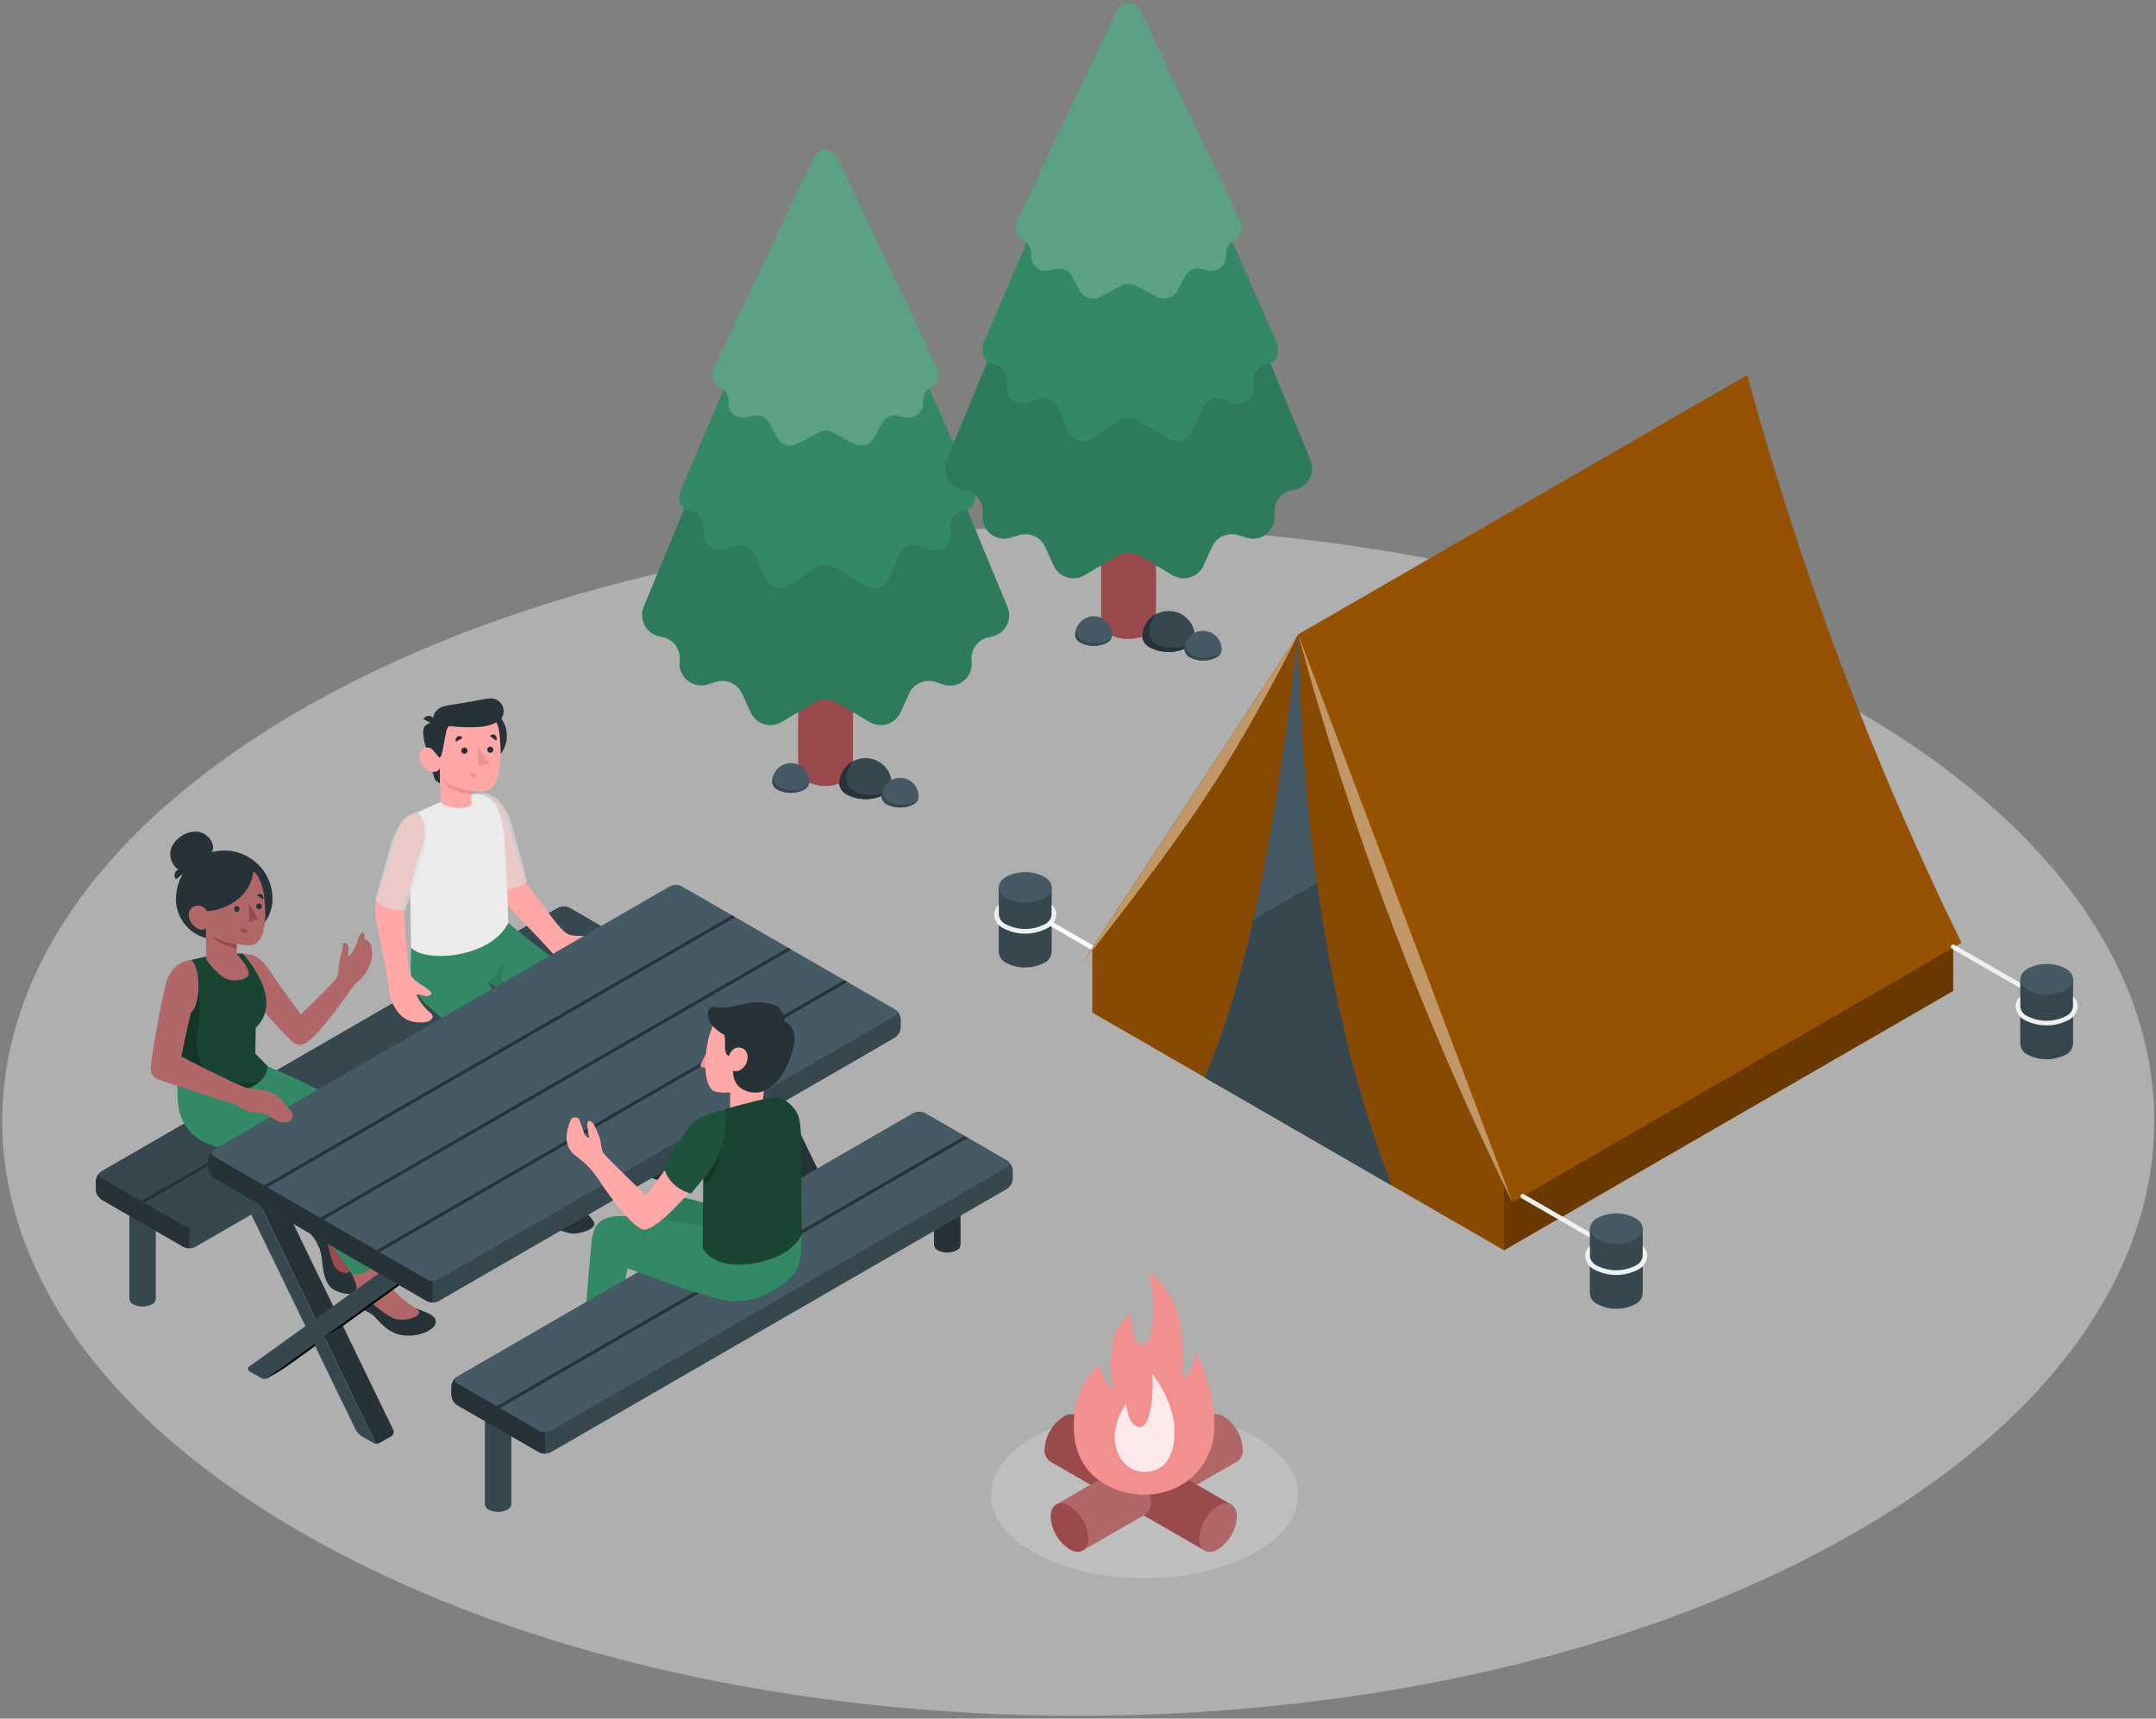 <svg width="468" height="373" viewBox="0 0 468 373" fill="none" xmlns="http://www.w3.org/2000/svg">
<rect x="0" y="0" width="468" height="373" fill="#808080" stroke="none"/>
<g clip-path="url(#clip0_1_2)">
<path d="M68.89 334.57C160.11 385 308 385 399.21 334.57C490.42 284.14 490.43 202.44 399.21 152.03C307.99 101.62 160.1 101.63 68.89 152.03C-22.32 202.43 -22.33 284.17 68.89 334.57Z" fill="#F5F5F5" fill-opacity="0.4"/>
<path d="M248.46 342.53C266.868 342.53 281.79 334.417 281.79 324.41C281.79 314.403 266.868 306.29 248.46 306.29C230.052 306.29 215.13 314.403 215.13 324.41C215.13 334.417 230.052 342.53 248.46 342.53Z" fill="#E0E0E0" fill-opacity="0.3"/>
<path d="M185.17 93.76V167.13C185.119 167.654 184.932 168.155 184.627 168.583C184.321 169.011 183.908 169.352 183.43 169.57C182.123 170.231 180.679 170.575 179.215 170.575C177.751 170.575 176.307 170.231 175 169.57C174.52 169.353 174.105 169.013 173.798 168.585C173.491 168.156 173.302 167.655 173.25 167.13V93.76H185.17Z" fill="#9A4A4D"/>
<path d="M139.72 131.73L176.64 42.59H181.78L218.7 131.74C218.968 132.384 219.089 133.08 219.055 133.777C219.022 134.474 218.833 135.155 218.504 135.77C218.175 136.386 217.713 136.92 217.152 137.335C216.591 137.75 215.945 138.035 215.26 138.17L214.66 138.29C213.489 138.523 212.449 139.191 211.75 140.159C211.05 141.128 210.743 142.325 210.89 143.51C210.989 144.292 210.89 145.087 210.603 145.821C210.315 146.555 209.848 147.205 209.244 147.711C208.64 148.218 207.918 148.564 207.145 148.72C206.372 148.875 205.573 148.834 204.82 148.6L203 148C201.904 147.662 200.722 147.735 199.676 148.207C198.63 148.678 197.793 149.515 197.32 150.56L195.48 154.61C195.206 155.213 194.808 155.752 194.312 156.191C193.815 156.631 193.232 156.96 192.6 157.158C191.967 157.356 191.3 157.419 190.642 157.342C189.984 157.264 189.349 157.049 188.78 156.71L181.62 152.47C180.892 152.038 180.061 151.81 179.215 151.81C178.369 151.81 177.538 152.038 176.81 152.47L169.64 156.71C169.071 157.049 168.436 157.264 167.778 157.342C167.12 157.419 166.453 157.356 165.82 157.158C165.188 156.96 164.605 156.631 164.108 156.191C163.612 155.752 163.214 155.213 162.94 154.61L161.1 150.56C160.627 149.515 159.79 148.678 158.744 148.207C157.698 147.735 156.516 147.662 155.42 148L153.6 148.56C152.846 148.792 152.047 148.831 151.274 148.674C150.502 148.517 149.781 148.169 149.177 147.662C148.573 147.155 148.106 146.505 147.819 145.771C147.531 145.037 147.432 144.242 147.53 143.46C147.682 142.277 147.378 141.08 146.679 140.112C145.981 139.145 144.941 138.479 143.77 138.25L143.16 138.13C142.481 137.991 141.841 137.705 141.284 137.291C140.728 136.877 140.27 136.346 139.942 135.735C139.613 135.125 139.423 134.449 139.385 133.757C139.347 133.065 139.461 132.373 139.72 131.73Z" fill="#338866"/>
<path opacity="0.1" d="M139.72 131.73L176.64 42.59H181.78L218.7 131.74C218.968 132.384 219.089 133.08 219.055 133.777C219.022 134.474 218.833 135.155 218.504 135.77C218.175 136.386 217.713 136.92 217.152 137.335C216.591 137.75 215.945 138.035 215.26 138.17L214.66 138.29C213.489 138.523 212.449 139.191 211.75 140.159C211.05 141.128 210.743 142.325 210.89 143.51C210.989 144.292 210.89 145.087 210.603 145.821C210.315 146.555 209.848 147.205 209.244 147.711C208.64 148.218 207.918 148.564 207.145 148.72C206.372 148.875 205.573 148.834 204.82 148.6L203 148C201.904 147.662 200.722 147.735 199.676 148.207C198.63 148.678 197.793 149.515 197.32 150.56L195.48 154.61C195.206 155.213 194.808 155.752 194.312 156.191C193.815 156.631 193.232 156.96 192.6 157.158C191.967 157.356 191.3 157.419 190.642 157.342C189.984 157.264 189.349 157.049 188.78 156.71L181.62 152.47C180.892 152.038 180.061 151.81 179.215 151.81C178.369 151.81 177.538 152.038 176.81 152.47L169.64 156.71C169.071 157.049 168.436 157.264 167.778 157.342C167.12 157.419 166.453 157.356 165.82 157.158C165.188 156.96 164.605 156.631 164.108 156.191C163.612 155.752 163.214 155.213 162.94 154.61L161.1 150.56C160.627 149.515 159.79 148.678 158.744 148.207C157.698 147.735 156.516 147.662 155.42 148L153.6 148.56C152.846 148.792 152.047 148.831 151.274 148.674C150.502 148.517 149.781 148.169 149.177 147.662C148.573 147.155 148.106 146.505 147.819 145.771C147.531 145.037 147.432 144.242 147.53 143.46C147.682 142.277 147.378 141.08 146.679 140.112C145.981 139.145 144.941 138.479 143.77 138.25L143.16 138.13C142.481 137.991 141.841 137.705 141.284 137.291C140.728 136.877 140.27 136.346 139.942 135.735C139.613 135.125 139.423 134.449 139.385 133.757C139.347 133.065 139.461 132.373 139.72 131.73Z" fill="black"/>
<path d="M148 105.81L176.64 39H181.78L211.18 105.79C212.24 107.94 211.63 110.5 209.27 110.89C208.358 111.029 207.536 111.516 206.976 112.249C206.417 112.982 206.164 113.904 206.27 114.82L206.35 115.51C206.422 116.12 206.336 116.738 206.099 117.304C205.862 117.871 205.482 118.366 204.997 118.743C204.512 119.119 203.938 119.364 203.33 119.452C202.723 119.541 202.103 119.472 201.53 119.25L199.71 118.56C198.858 118.233 197.913 118.246 197.07 118.595C196.227 118.945 195.55 119.606 195.18 120.44L193 125.54C192.794 126.001 192.494 126.412 192.117 126.748C191.741 127.084 191.298 127.336 190.817 127.489C190.336 127.641 189.828 127.689 189.327 127.631C188.826 127.572 188.343 127.409 187.91 127.15L181 123.07C180.446 122.741 179.814 122.567 179.17 122.567C178.526 122.567 177.894 122.741 177.34 123.07L171.22 127.15C170.788 127.408 170.305 127.572 169.805 127.63C169.305 127.689 168.798 127.64 168.318 127.488C167.838 127.336 167.395 127.084 167.02 126.748C166.644 126.412 166.345 126 166.14 125.54L163.87 120.46C163.502 119.626 162.827 118.966 161.986 118.616C161.144 118.266 160.201 118.253 159.35 118.58L157.52 119.27C156.948 119.489 156.329 119.557 155.723 119.467C155.117 119.377 154.544 119.132 154.06 118.756C153.577 118.38 153.198 117.886 152.962 117.32C152.725 116.755 152.638 116.139 152.71 115.53L152.79 114.84C152.894 113.924 152.64 113.004 152.08 112.272C151.521 111.539 150.701 111.051 149.79 110.91C147.5 110.52 146.9 108 148 105.81Z" fill="#338866"/>
<path d="M155.1 79.54L176.66 34.22L176.83 33.95C177.07 33.53 177.416 33.181 177.834 32.938C178.252 32.696 178.727 32.568 179.21 32.568C179.693 32.568 180.168 32.696 180.586 32.938C181.004 33.181 181.35 33.53 181.59 33.95L181.76 34.23L203.32 79.55C203.547 79.919 203.697 80.329 203.761 80.758C203.825 81.186 203.803 81.622 203.694 82.042C203.586 82.461 203.394 82.854 203.131 83.197C202.867 83.54 202.537 83.827 202.16 84.04L202 84.13C201.461 84.43 201.021 84.88 200.732 85.424C200.443 85.969 200.317 86.586 200.37 87.2C200.413 87.711 200.334 88.225 200.138 88.699C199.942 89.173 199.635 89.593 199.243 89.924C198.852 90.254 198.386 90.487 197.886 90.601C197.387 90.715 196.867 90.708 196.37 90.58L195.12 90.25C194.421 90.067 193.682 90.125 193.02 90.413C192.358 90.702 191.812 91.204 191.47 91.84L189.74 95C189.343 95.749 188.665 96.309 187.855 96.558C187.045 96.808 186.169 96.725 185.42 96.33L180.7 93.87C180.238 93.625 179.723 93.497 179.2 93.497C178.677 93.497 178.162 93.625 177.7 93.87L173 96.36C172.25 96.753 171.375 96.833 170.566 96.584C169.757 96.335 169.079 95.776 168.68 95.03L167 91.84C166.659 91.203 166.114 90.699 165.451 90.411C164.789 90.122 164.049 90.066 163.35 90.25L162.1 90.58C161.603 90.708 161.083 90.715 160.584 90.601C160.084 90.487 159.618 90.254 159.227 89.924C158.835 89.593 158.528 89.173 158.332 88.699C158.136 88.225 158.057 87.711 158.1 87.2C158.154 86.585 158.029 85.968 157.74 85.424C157.451 84.879 157.009 84.429 156.47 84.13L156.31 84.04C155.929 83.83 155.593 83.546 155.325 83.204C155.056 82.861 154.859 82.468 154.746 82.048C154.633 81.627 154.606 81.189 154.667 80.758C154.728 80.327 154.875 79.913 155.1 79.54Z" fill="#338866"/>
<path opacity="0.2" d="M155.1 79.54L176.66 34.22L176.83 33.95C177.07 33.53 177.416 33.181 177.834 32.938C178.252 32.696 178.727 32.568 179.21 32.568C179.693 32.568 180.168 32.696 180.586 32.938C181.004 33.181 181.35 33.53 181.59 33.95L181.76 34.23L203.32 79.55C203.547 79.919 203.697 80.329 203.761 80.758C203.825 81.186 203.803 81.622 203.694 82.042C203.586 82.461 203.394 82.854 203.131 83.197C202.867 83.54 202.537 83.827 202.16 84.04L202 84.13C201.461 84.43 201.021 84.88 200.732 85.424C200.443 85.969 200.317 86.586 200.37 87.2C200.413 87.711 200.334 88.225 200.138 88.699C199.942 89.173 199.635 89.593 199.243 89.924C198.852 90.254 198.386 90.487 197.886 90.601C197.387 90.715 196.867 90.708 196.37 90.58L195.12 90.25C194.421 90.067 193.682 90.125 193.02 90.413C192.358 90.702 191.812 91.204 191.47 91.84L189.74 95C189.343 95.749 188.665 96.309 187.855 96.558C187.045 96.808 186.169 96.725 185.42 96.33L180.7 93.87C180.238 93.625 179.723 93.497 179.2 93.497C178.677 93.497 178.162 93.625 177.7 93.87L173 96.36C172.25 96.753 171.375 96.833 170.566 96.584C169.757 96.335 169.079 95.776 168.68 95.03L167 91.84C166.659 91.203 166.114 90.699 165.451 90.411C164.789 90.122 164.049 90.066 163.35 90.25L162.1 90.58C161.603 90.708 161.083 90.715 160.584 90.601C160.084 90.487 159.618 90.254 159.227 89.924C158.835 89.593 158.528 89.173 158.332 88.699C158.136 88.225 158.057 87.711 158.1 87.2C158.154 86.585 158.029 85.968 157.74 85.424C157.451 84.879 157.009 84.429 156.47 84.13L156.31 84.04C155.929 83.83 155.593 83.546 155.325 83.204C155.056 82.861 154.859 82.468 154.746 82.048C154.633 81.627 154.606 81.189 154.667 80.758C154.728 80.327 154.875 79.913 155.1 79.54Z" fill="white"/>
<path d="M182.19 170C182.252 168.531 182.879 167.142 183.94 166.125C185.001 165.107 186.415 164.539 187.885 164.539C189.355 164.539 190.769 165.107 191.83 166.125C192.891 167.142 193.518 168.531 193.58 170C193.585 170.053 193.585 170.107 193.58 170.16C193.585 170.213 193.585 170.267 193.58 170.32C193.504 170.791 193.312 171.235 193.023 171.614C192.733 171.992 192.354 172.293 191.92 172.49C190.672 173.126 189.291 173.457 187.89 173.457C186.489 173.457 185.108 173.126 183.86 172.49C183.429 172.287 183.053 171.984 182.763 171.607C182.473 171.229 182.276 170.788 182.19 170.32V170Z" fill="#37474F"/>
<path d="M183.86 172.44C183.429 172.237 183.053 171.934 182.763 171.557C182.473 171.179 182.276 170.738 182.19 170.27V170C182.222 169.002 182.515 168.031 183.042 167.183C183.569 166.335 184.31 165.64 185.19 165.17C185.19 165.17 182.35 168.74 184.43 171.09C185.86 172.72 190.77 173.01 192.93 171.73C192.64 172.036 192.302 172.292 191.93 172.49C190.677 173.12 189.292 173.443 187.889 173.435C186.486 173.426 185.106 173.085 183.86 172.44Z" fill="#263238"/>
<path d="M191.4 172.82C191.4 171.759 191.821 170.742 192.572 169.992C193.322 169.241 194.339 168.82 195.4 168.82C196.461 168.82 197.478 169.241 198.228 169.992C198.979 170.742 199.4 171.759 199.4 172.82V173.05C199.342 173.381 199.204 173.694 198.998 173.96C198.793 174.227 198.526 174.439 198.22 174.58C197.339 175.029 196.364 175.263 195.375 175.263C194.386 175.263 193.411 175.029 192.53 174.58C192.224 174.439 191.957 174.227 191.752 173.96C191.546 173.694 191.408 173.381 191.35 173.05V172.82H191.4Z" fill="#455A64"/>
<path d="M192.58 174.58C192.274 174.439 192.007 174.227 191.802 173.96C191.596 173.694 191.458 173.381 191.4 173.05V172.82C191.416 172.365 191.507 171.915 191.67 171.49C191.58 173.21 192.39 174.26 194.93 174.58C197.47 174.9 199.14 173.83 199.36 173.44C199.138 173.934 198.753 174.336 198.27 174.58C197.389 175.029 196.414 175.263 195.425 175.263C194.436 175.263 193.461 175.029 192.58 174.58Z" fill="#37474F"/>
<path d="M167.64 169.65C167.64 168.582 168.064 167.559 168.819 166.804C169.574 166.049 170.597 165.625 171.665 165.625C172.732 165.625 173.756 166.049 174.511 166.804C175.266 167.559 175.69 168.582 175.69 169.65V169.87C175.633 170.202 175.496 170.515 175.291 170.782C175.085 171.049 174.817 171.261 174.51 171.4C173.629 171.849 172.654 172.083 171.665 172.083C170.676 172.083 169.701 171.849 168.82 171.4C168.513 171.261 168.245 171.049 168.039 170.782C167.834 170.515 167.697 170.202 167.64 169.87V169.65Z" fill="#455A64"/>
<path d="M168.82 171.4C168.513 171.261 168.245 171.049 168.039 170.782C167.834 170.515 167.697 170.202 167.64 169.87V169.65C167.656 169.191 167.75 168.737 167.92 168.31C167.82 170.04 168.63 171.08 171.18 171.41C173.73 171.74 175.38 170.66 175.6 170.26C175.381 170.756 174.995 171.159 174.51 171.4C173.629 171.849 172.654 172.083 171.665 172.083C170.676 172.083 169.701 171.849 168.82 171.4Z" fill="#37474F"/>
<path d="M250.94 61.86V135.24C250.887 135.763 250.697 136.262 250.39 136.689C250.083 137.115 249.669 137.454 249.19 137.67C247.883 138.331 246.439 138.675 244.975 138.675C243.511 138.675 242.067 138.331 240.76 137.67C240.283 137.452 239.871 137.113 239.566 136.687C239.261 136.261 239.072 135.762 239.02 135.24V61.86H250.94Z" fill="#9A4A4D"/>
<path d="M205.49 99.84L242.41 10.69H247.55L284.46 99.84C284.728 100.485 284.849 101.181 284.815 101.879C284.782 102.577 284.593 103.258 284.264 103.874C283.935 104.49 283.473 105.026 282.912 105.442C282.351 105.858 281.705 106.144 281.02 106.28L280.42 106.4C279.249 106.629 278.209 107.295 277.511 108.262C276.813 109.23 276.508 110.427 276.66 111.61C276.756 112.391 276.656 113.185 276.367 113.917C276.079 114.65 275.612 115.299 275.008 115.805C274.405 116.311 273.685 116.658 272.913 116.814C272.141 116.97 271.343 116.931 270.59 116.7L268.77 116.14C267.672 115.801 266.489 115.874 265.442 116.346C264.394 116.817 263.555 117.654 263.08 118.7L261.25 122.75C260.976 123.353 260.578 123.892 260.082 124.331C259.586 124.771 259.003 125.1 258.371 125.299C257.739 125.498 257.072 125.562 256.414 125.486C255.755 125.411 255.12 125.197 254.55 124.86L247.38 120.61C246.652 120.178 245.821 119.95 244.975 119.95C244.129 119.95 243.298 120.178 242.57 120.61L235.41 124.86C234.84 125.197 234.205 125.411 233.546 125.486C232.888 125.562 232.221 125.498 231.589 125.299C230.957 125.1 230.374 124.771 229.878 124.331C229.382 123.892 228.984 123.353 228.71 122.75L226.87 118.7C226.397 117.655 225.56 116.818 224.514 116.347C223.468 115.875 222.286 115.802 221.19 116.14L219.36 116.7C218.607 116.932 217.807 116.972 217.035 116.815C216.263 116.658 215.542 116.31 214.939 115.803C214.336 115.295 213.87 114.645 213.584 113.91C213.297 113.176 213.2 112.382 213.3 111.6C213.444 110.416 213.136 109.222 212.437 108.256C211.738 107.29 210.699 106.623 209.53 106.39L208.93 106.27C208.245 106.135 207.599 105.85 207.038 105.435C206.477 105.02 206.015 104.486 205.686 103.87C205.357 103.255 205.168 102.574 205.134 101.877C205.101 101.18 205.222 100.484 205.49 99.84Z" fill="#338866"/>
<path opacity="0.1" d="M205.49 99.84L242.41 10.69H247.55L284.46 99.84C284.728 100.485 284.849 101.181 284.815 101.879C284.782 102.577 284.593 103.258 284.264 103.874C283.935 104.49 283.473 105.026 282.912 105.442C282.351 105.858 281.705 106.144 281.02 106.28L280.42 106.4C279.249 106.629 278.209 107.295 277.511 108.262C276.813 109.23 276.508 110.427 276.66 111.61C276.756 112.391 276.656 113.185 276.367 113.917C276.079 114.65 275.612 115.299 275.008 115.805C274.405 116.311 273.685 116.658 272.913 116.814C272.141 116.97 271.343 116.931 270.59 116.7L268.77 116.14C267.672 115.801 266.489 115.874 265.442 116.346C264.394 116.817 263.555 117.654 263.08 118.7L261.25 122.75C260.976 123.353 260.578 123.892 260.082 124.331C259.586 124.771 259.003 125.1 258.371 125.299C257.739 125.498 257.072 125.562 256.414 125.486C255.755 125.411 255.12 125.197 254.55 124.86L247.38 120.61C246.652 120.178 245.821 119.95 244.975 119.95C244.129 119.95 243.298 120.178 242.57 120.61L235.41 124.86C234.84 125.197 234.205 125.411 233.546 125.486C232.888 125.562 232.221 125.498 231.589 125.299C230.957 125.1 230.374 124.771 229.878 124.331C229.382 123.892 228.984 123.353 228.71 122.75L226.87 118.7C226.397 117.655 225.56 116.818 224.514 116.347C223.468 115.875 222.286 115.802 221.19 116.14L219.36 116.7C218.607 116.932 217.807 116.972 217.035 116.815C216.263 116.658 215.542 116.31 214.939 115.803C214.336 115.295 213.87 114.645 213.584 113.91C213.297 113.176 213.2 112.382 213.3 111.6C213.444 110.416 213.136 109.222 212.437 108.256C211.738 107.29 210.699 106.623 209.53 106.39L208.93 106.27C208.245 106.135 207.599 105.85 207.038 105.435C206.477 105.02 206.015 104.486 205.686 103.87C205.357 103.255 205.168 102.574 205.134 101.877C205.101 101.18 205.222 100.484 205.49 99.84Z" fill="black"/>
<path d="M213.72 73.92L242.41 7.12H247.55L276.95 73.92C278 76.06 277.4 78.63 275.04 79.01C274.127 79.151 273.305 79.641 272.746 80.375C272.186 81.11 271.933 82.033 272.04 82.95L272.12 83.63C272.192 84.239 272.105 84.855 271.868 85.42C271.632 85.986 271.253 86.48 270.77 86.856C270.286 87.232 269.713 87.477 269.107 87.567C268.501 87.657 267.882 87.589 267.31 87.37L265.48 86.68C264.629 86.356 263.686 86.37 262.846 86.72C262.005 87.07 261.33 87.728 260.96 88.56L258.69 93.64C258.487 94.101 258.188 94.514 257.812 94.851C257.437 95.188 256.994 95.441 256.514 95.593C256.033 95.745 255.526 95.793 255.025 95.734C254.524 95.675 254.042 95.51 253.61 95.25L246.78 91.18C246.228 90.847 245.595 90.67 244.95 90.67C244.305 90.67 243.672 90.847 243.12 91.18L237 95.25C236.567 95.51 236.084 95.675 235.583 95.735C235.081 95.794 234.573 95.746 234.092 95.593C233.61 95.441 233.167 95.188 232.791 94.851C232.415 94.515 232.114 94.102 231.91 93.64L229.65 88.56C229.278 87.727 228.601 87.069 227.759 86.719C226.917 86.369 225.972 86.355 225.12 86.68L223.3 87.37C222.727 87.592 222.107 87.661 221.5 87.572C220.892 87.484 220.318 87.239 219.833 86.862C219.348 86.486 218.968 85.991 218.731 85.424C218.494 84.858 218.408 84.24 218.48 83.63L218.56 82.94C218.666 82.024 218.413 81.102 217.854 80.369C217.294 79.636 216.472 79.149 215.56 79.01C213.27 78.62 212.66 76.06 213.72 73.92Z" fill="#338866"/>
<path d="M220.87 47.65L242.43 2.32L242.6 2.05C242.84 1.63 243.186 1.281 243.604 1.038C244.022 0.796 244.497 0.668 244.98 0.668C245.463 0.668 245.938 0.796 246.356 1.038C246.774 1.281 247.12 1.63 247.36 2.05L247.53 2.33L269.09 47.65C269.318 48.019 269.468 48.43 269.533 48.859C269.597 49.288 269.574 49.725 269.464 50.145C269.355 50.565 269.162 50.958 268.896 51.301C268.631 51.644 268.299 51.929 267.92 52.14L267.77 52.23C267.232 52.532 266.792 52.981 266.501 53.525C266.211 54.069 266.082 54.685 266.13 55.3C266.173 55.811 266.094 56.325 265.898 56.799C265.702 57.273 265.395 57.693 265.003 58.023C264.612 58.355 264.146 58.587 263.646 58.701C263.147 58.815 262.627 58.808 262.13 58.68L260.89 58.36C260.191 58.174 259.45 58.23 258.788 58.518C258.125 58.807 257.579 59.312 257.24 59.95L255.53 63.14C255.129 63.885 254.451 64.442 253.643 64.69C252.834 64.939 251.96 64.86 251.21 64.47L246.47 62C246.008 61.755 245.493 61.627 244.97 61.627C244.447 61.627 243.932 61.755 243.47 62L238.75 64.47C238 64.86 237.126 64.939 236.317 64.69C235.509 64.442 234.831 63.885 234.43 63.14L232.74 60C232.399 59.363 231.854 58.859 231.191 58.571C230.529 58.282 229.789 58.226 229.09 58.41L227.84 58.73C227.343 58.858 226.823 58.865 226.324 58.751C225.824 58.637 225.358 58.404 224.967 58.074C224.575 57.743 224.268 57.323 224.072 56.849C223.876 56.375 223.797 55.861 223.84 55.35C223.893 54.736 223.767 54.119 223.478 53.574C223.189 53.03 222.749 52.58 222.21 52.28L222.05 52.19C221.663 51.98 221.324 51.693 221.053 51.347C220.782 51 220.585 50.602 220.474 50.176C220.364 49.751 220.342 49.307 220.41 48.872C220.478 48.437 220.634 48.022 220.87 47.65Z" fill="#338866"/>
<path opacity="0.2" d="M220.87 47.65L242.43 2.32L242.6 2.05C242.84 1.63 243.186 1.281 243.604 1.038C244.022 0.796 244.497 0.668 244.98 0.668C245.463 0.668 245.938 0.796 246.356 1.038C246.774 1.281 247.12 1.63 247.36 2.05L247.53 2.33L269.09 47.65C269.318 48.019 269.468 48.43 269.533 48.859C269.597 49.288 269.574 49.725 269.464 50.145C269.355 50.565 269.162 50.958 268.896 51.301C268.631 51.644 268.299 51.929 267.92 52.14L267.77 52.23C267.232 52.532 266.792 52.981 266.501 53.525C266.211 54.069 266.082 54.685 266.13 55.3C266.173 55.811 266.094 56.325 265.898 56.799C265.702 57.273 265.395 57.693 265.003 58.023C264.612 58.355 264.146 58.587 263.646 58.701C263.147 58.815 262.627 58.808 262.13 58.68L260.89 58.36C260.191 58.174 259.45 58.23 258.788 58.518C258.125 58.807 257.579 59.312 257.24 59.95L255.53 63.14C255.129 63.885 254.451 64.442 253.643 64.69C252.834 64.939 251.96 64.86 251.21 64.47L246.47 62C246.008 61.755 245.493 61.627 244.97 61.627C244.447 61.627 243.932 61.755 243.47 62L238.75 64.47C238 64.86 237.126 64.939 236.317 64.69C235.509 64.442 234.831 63.885 234.43 63.14L232.74 60C232.399 59.363 231.854 58.859 231.191 58.571C230.529 58.282 229.789 58.226 229.09 58.41L227.84 58.73C227.343 58.858 226.823 58.865 226.324 58.751C225.824 58.637 225.358 58.404 224.967 58.074C224.575 57.743 224.268 57.323 224.072 56.849C223.876 56.375 223.797 55.861 223.84 55.35C223.893 54.736 223.767 54.119 223.478 53.574C223.189 53.03 222.749 52.58 222.21 52.28L222.05 52.19C221.663 51.98 221.324 51.693 221.053 51.347C220.782 51 220.585 50.602 220.474 50.176C220.364 49.751 220.342 49.307 220.41 48.872C220.478 48.437 220.634 48.022 220.87 47.65Z" fill="white"/>
<path d="M248 138.06C248.062 136.591 248.688 135.202 249.75 134.185C250.811 133.167 252.225 132.599 253.695 132.599C255.165 132.599 256.579 133.167 257.64 134.185C258.702 135.202 259.328 136.591 259.39 138.06V138.38C259.309 138.848 259.115 139.288 258.826 139.665C258.537 140.041 258.161 140.341 257.73 140.54C256.482 141.176 255.101 141.507 253.7 141.507C252.299 141.507 250.918 141.176 249.67 140.54C249.235 140.345 248.855 140.046 248.564 139.67C248.272 139.293 248.079 138.85 248 138.38C247.995 138.327 247.995 138.273 248 138.22C247.995 138.167 247.995 138.113 248 138.06Z" fill="#37474F"/>
<path d="M249.63 140.54C249.195 140.345 248.815 140.046 248.524 139.67C248.232 139.293 248.039 138.85 247.96 138.38C247.955 138.327 247.955 138.273 247.96 138.22C247.955 138.167 247.955 138.113 247.96 138.06C247.99 137.061 248.283 136.087 248.81 135.237C249.336 134.387 250.078 133.691 250.96 133.22C250.96 133.27 248.13 136.8 250.2 139.15C251.63 140.77 256.55 141.07 258.71 139.78C258.418 140.083 258.08 140.339 257.71 140.54C256.459 141.179 255.075 141.512 253.67 141.512C252.265 141.512 250.881 141.179 249.63 140.54Z" fill="#263238"/>
<path d="M257.17 140.92C257.17 139.859 257.591 138.842 258.342 138.092C259.092 137.341 260.109 136.92 261.17 136.92C262.231 136.92 263.248 137.341 263.998 138.092C264.749 138.842 265.17 139.859 265.17 140.92C265.175 140.96 265.175 141 265.17 141.04C265.175 141.076 265.175 141.113 265.17 141.15C265.12 141.483 264.986 141.798 264.781 142.065C264.577 142.333 264.308 142.544 264 142.68C263.119 143.129 262.144 143.363 261.155 143.363C260.166 143.363 259.191 143.129 258.31 142.68C258.003 142.541 257.735 142.329 257.529 142.062C257.324 141.795 257.187 141.482 257.13 141.15V140.92H257.17Z" fill="#455A64"/>
<path d="M258.35 142.68C258.043 142.541 257.775 142.329 257.569 142.062C257.364 141.795 257.227 141.482 257.17 141.15V140.92C257.182 140.464 257.274 140.014 257.44 139.59C257.34 141.31 258.16 142.36 260.7 142.68C263.24 143 264.9 141.93 265.12 141.54C264.902 142.033 264.521 142.436 264.04 142.68C263.159 143.129 262.184 143.363 261.195 143.363C260.206 143.363 259.231 143.129 258.35 142.68Z" fill="#37474F"/>
<path d="M233.41 137.75C233.41 136.689 233.831 135.672 234.582 134.922C235.332 134.171 236.349 133.75 237.41 133.75C238.471 133.75 239.488 134.171 240.238 134.922C240.989 135.672 241.41 136.689 241.41 137.75C241.415 137.786 241.415 137.824 241.41 137.86C241.415 137.9 241.415 137.94 241.41 137.98C241.354 138.311 241.219 138.624 241.015 138.89C240.811 139.157 240.545 139.37 240.24 139.51C239.357 139.954 238.383 140.185 237.395 140.185C236.407 140.185 235.433 139.954 234.55 139.51C234.245 139.368 233.979 139.155 233.774 138.889C233.568 138.623 233.43 138.311 233.37 137.98V137.75H233.41Z" fill="#455A64"/>
<path d="M234.59 139.51C234.285 139.368 234.019 139.155 233.814 138.889C233.608 138.623 233.47 138.311 233.41 137.98V137.75C233.422 137.291 233.514 136.838 233.68 136.41C233.58 138.14 234.4 139.19 236.94 139.51C239.48 139.83 241.14 138.76 241.36 138.37C241.137 138.859 240.757 139.261 240.28 139.51C239.397 139.954 238.423 140.185 237.435 140.185C236.447 140.185 235.473 139.954 234.59 139.51Z" fill="#37474F"/>
<path d="M228.29 206.66V192.59H216.8V206.66C216.846 207.166 217.026 207.65 217.322 208.063C217.617 208.476 218.017 208.803 218.48 209.01C219.74 209.648 221.133 209.98 222.545 209.98C223.957 209.98 225.35 209.648 226.61 209.01C227.073 208.803 227.473 208.476 227.769 208.063C228.064 207.65 228.244 207.166 228.29 206.66Z" fill="#37474F"/>
<path d="M218.48 190.25C219.74 189.612 221.133 189.28 222.545 189.28C223.957 189.28 225.35 189.612 226.61 190.25C228.85 191.54 228.85 193.64 226.61 194.94C225.35 195.578 223.957 195.91 222.545 195.91C221.133 195.91 219.74 195.578 218.48 194.94C216.24 193.64 216.24 191.54 218.48 190.25Z" fill="#455A64"/>
<path d="M228.29 196.35V198.51C228.236 198.971 228.062 199.41 227.785 199.782C227.507 200.154 227.137 200.447 226.71 200.63C225.418 201.281 223.992 201.62 222.545 201.62C221.098 201.62 219.672 201.281 218.38 200.63C217.955 200.445 217.585 200.152 217.308 199.78C217.031 199.408 216.856 198.97 216.8 198.51V196.36C216.498 196.635 216.254 196.968 216.082 197.339C215.91 197.71 215.815 198.112 215.8 198.52C215.844 199.161 216.06 199.779 216.426 200.307C216.792 200.835 217.295 201.254 217.88 201.52C219.325 202.256 220.923 202.639 222.545 202.639C224.167 202.639 225.765 202.256 227.21 201.52C227.795 201.253 228.296 200.834 228.662 200.306C229.029 199.778 229.245 199.161 229.29 198.52C229.281 198.109 229.187 197.704 229.015 197.331C228.843 196.958 228.596 196.624 228.29 196.35Z" fill="#F0F0F0"/>
<path d="M242.54 209.32C242.452 209.321 242.365 209.296 242.29 209.25L227.73 200.84C227.666 200.811 227.609 200.769 227.563 200.717C227.516 200.665 227.481 200.603 227.46 200.537C227.438 200.47 227.431 200.4 227.439 200.33C227.446 200.261 227.469 200.194 227.504 200.133C227.539 200.073 227.586 200.02 227.643 199.979C227.7 199.938 227.764 199.91 227.833 199.895C227.901 199.881 227.972 199.881 228.04 199.895C228.109 199.91 228.173 199.939 228.23 199.98L242.79 208.39C242.905 208.455 242.99 208.563 243.026 208.691C243.061 208.818 243.045 208.955 242.98 209.07C242.934 209.146 242.869 209.208 242.792 209.252C242.715 209.296 242.629 209.319 242.54 209.32Z" fill="#FAFAFA"/>
<path d="M326.48 271.36V257.29L423.97 201V215.07L326.48 271.36Z" fill="#975102"/>
<path opacity="0.3" d="M326.48 271.36V257.29L423.97 201V215.07L326.48 271.36Z" fill="black"/>
<path d="M237.11 219.76L326.48 271.36V257.29L281.79 137.68L237.11 205.69V219.76Z" fill="#975102"/>
<path opacity="0.1" d="M237.11 219.76L326.48 271.36V257.29L281.79 137.68L237.11 205.69V219.76Z" fill="black"/>
<path d="M281.79 137.68L234.88 209.09C234.88 209.09 249.1 191.45 259.88 175.67C271.43 158.79 281.79 137.68 281.79 137.68Z" fill="#975102"/>
<path d="M302.1 257.29C288.98 223.29 282.79 182.86 281.79 137.68C277.35 176.35 271.5 211 261.48 233.83L302.1 257.29Z" fill="#455A64"/>
<path d="M328.3 260.93C308.925 221.414 293.351 180.145 281.79 137.68L379.28 81.4C390.841 123.862 406.415 165.127 425.79 204.64L328.3 260.93Z" fill="#975102"/>
<path d="M328.3 260.93L281.79 137.68C293.351 180.145 308.925 221.414 328.3 260.93Z" fill="#975102"/>
<path opacity="0.4" d="M281.79 137.68L234.88 209.09C234.88 209.09 249.1 191.45 259.88 175.67C271.43 158.79 281.79 137.68 281.79 137.68Z" fill="white"/>
<path opacity="0.4" d="M328.3 260.93L281.79 137.68C293.351 180.145 308.925 221.414 328.3 260.93Z" fill="white"/>
<path d="M272.06 199.59C269.12 212.68 265.67 224.29 261.48 233.83L302.1 257.29C294.46 237.46 289.18 215.45 285.89 191.6L272.06 199.59Z" fill="#37474F"/>
<path d="M350.85 271.86C350.762 271.862 350.675 271.837 350.6 271.79L330.29 260.07C330.176 260.001 330.093 259.891 330.059 259.762C330.026 259.633 330.044 259.496 330.11 259.38C330.142 259.323 330.185 259.273 330.237 259.232C330.289 259.192 330.349 259.163 330.412 259.146C330.475 259.129 330.541 259.125 330.606 259.135C330.671 259.144 330.734 259.166 330.79 259.2L351.1 270.92C351.214 270.989 351.297 271.099 351.331 271.228C351.364 271.357 351.346 271.494 351.28 271.61C351.236 271.686 351.174 271.748 351.098 271.792C351.023 271.836 350.937 271.859 350.85 271.86Z" fill="#F0F0F0"/>
<path d="M356.59 280.74V266.67H345.1V280.74C345.148 281.245 345.33 281.728 345.627 282.14C345.924 282.551 346.326 282.876 346.79 283.08C348.047 283.721 349.439 284.055 350.85 284.055C352.261 284.055 353.653 283.721 354.91 283.08C355.373 282.875 355.773 282.55 356.069 282.139C356.364 281.727 356.544 281.244 356.59 280.74Z" fill="#37474F"/>
<path d="M346.79 264.32C348.049 263.684 349.44 263.352 350.85 263.352C352.26 263.352 353.651 263.684 354.91 264.32C357.15 265.62 357.15 267.72 354.91 269.01C353.653 269.651 352.261 269.985 350.85 269.985C349.439 269.985 348.047 269.651 346.79 269.01C344.54 267.72 344.54 265.62 346.79 264.32Z" fill="#455A64"/>
<path d="M356.59 270.42V272.58C356.536 273.042 356.361 273.482 356.082 273.855C355.802 274.227 355.429 274.519 355 274.7C353.71 275.356 352.283 275.698 350.835 275.698C349.387 275.698 347.96 275.356 346.67 274.7C346.246 274.518 345.877 274.227 345.601 273.856C345.325 273.486 345.152 273.049 345.1 272.59V270.43C344.796 270.706 344.551 271.041 344.379 271.413C344.208 271.786 344.113 272.19 344.1 272.6C344.144 273.24 344.359 273.856 344.723 274.384C345.088 274.912 345.587 275.332 346.17 275.6C347.617 276.33 349.215 276.71 350.835 276.71C352.455 276.71 354.053 276.33 355.5 275.6C356.085 275.333 356.586 274.914 356.952 274.386C357.319 273.858 357.535 273.241 357.58 272.6C357.573 272.188 357.482 271.782 357.312 271.407C357.142 271.032 356.896 270.696 356.59 270.42Z" fill="#F0F0F0"/>
<path d="M444.27 217.72C444.183 217.716 444.097 217.692 444.02 217.65L423.71 205.92C423.596 205.853 423.514 205.744 423.48 205.617C423.447 205.49 423.464 205.354 423.53 205.24C423.597 205.126 423.706 205.044 423.833 205.01C423.96 204.977 424.096 204.994 424.21 205.06L444.52 216.78C444.636 216.847 444.721 216.957 444.756 217.086C444.792 217.215 444.775 217.353 444.71 217.47C444.666 217.547 444.601 217.611 444.524 217.655C444.447 217.699 444.359 217.721 444.27 217.72Z" fill="#F0F0F0"/>
<path d="M450 226.6V212.53H438.53V226.6C438.577 227.104 438.757 227.587 439.053 227.998C439.348 228.409 439.747 228.734 440.21 228.94C441.47 229.578 442.863 229.91 444.275 229.91C445.687 229.91 447.08 229.578 448.34 228.94C448.799 228.732 449.194 228.405 449.486 227.994C449.778 227.583 449.955 227.102 450 226.6Z" fill="#37474F"/>
<path d="M440.21 210.18C441.47 209.542 442.863 209.21 444.275 209.21C445.687 209.21 447.08 209.542 448.34 210.18C450.58 211.48 450.58 213.58 448.34 214.87C447.08 215.508 445.687 215.84 444.275 215.84C442.863 215.84 441.47 215.508 440.21 214.87C438 213.58 438 211.48 440.21 210.18Z" fill="#455A64"/>
<path d="M450 216.28V218.44C449.945 218.899 449.769 219.336 449.492 219.706C449.215 220.077 448.845 220.368 448.42 220.55C447.13 221.206 445.703 221.548 444.255 221.548C442.807 221.548 441.38 221.206 440.09 220.55C439.665 220.368 439.295 220.077 439.018 219.706C438.741 219.336 438.565 218.899 438.51 218.44V216.27C438.207 216.546 437.962 216.881 437.79 217.254C437.618 217.626 437.523 218.03 437.51 218.44C437.556 219.081 437.773 219.697 438.139 220.225C438.505 220.753 439.006 221.173 439.59 221.44C441.037 222.17 442.635 222.55 444.255 222.55C445.875 222.55 447.473 222.17 448.92 221.44C449.503 221.172 450.004 220.752 450.37 220.224C450.736 219.696 450.953 219.08 451 218.44C450.99 218.031 450.895 217.628 450.723 217.257C450.551 216.885 450.305 216.553 450 216.28Z" fill="#F0F0F0"/>
<path d="M132 293.82C132.271 294.511 132.456 295.233 132.55 295.97C132.809 296.732 132.871 297.547 132.73 298.34C132.464 298.864 132.086 299.323 131.623 299.684C131.16 300.045 130.623 300.3 130.05 300.43C128.749 300.643 127.416 300.353 126.32 299.62C124.589 298.322 122.484 297.62 120.32 297.62C118.385 297.495 116.545 296.732 115.09 295.45C113.65 294.17 113.99 291.89 116.49 291.9C119.49 291.9 123.7 292.45 127.77 291.9L132 293.82Z" fill="#263238"/>
<path d="M146.54 289.11C146.806 289.803 146.991 290.524 147.09 291.26C147.347 292.023 147.405 292.838 147.26 293.63C146.995 294.153 146.619 294.611 146.157 294.972C145.696 295.333 145.161 295.588 144.59 295.72C143.286 295.933 141.949 295.644 140.85 294.91C139.123 293.604 137.015 292.901 134.85 292.91C132.915 292.785 131.075 292.022 129.62 290.74C128.17 289.46 128.52 287.18 131.02 287.19C134.02 287.19 138.23 287.74 142.3 287.19L146.54 289.11Z" fill="#263238"/>
<path d="M146.54 286V289.68C146.54 289.68 146.04 290.9 143.94 290.98C143.402 291.013 142.864 290.908 142.378 290.676C141.891 290.443 141.472 290.09 141.16 289.65V286H146.54Z" fill="#FFA8A7"/>
<path d="M139.53 261.91C139.53 266.48 140.81 287.57 140.81 287.57C140.81 287.57 142.68 289.93 146.74 287.57L148.12 264.17L139.53 261.91Z" fill="#338866"/>
<g opacity="0.1">
<path d="M139.53 261.91C139.53 266.48 140.81 287.57 140.81 287.57C140.81 287.57 142.68 289.93 146.74 287.57L148.12 264.17L139.53 261.91Z" fill="black"/>
</g>
<path d="M132.75 290.75L132.02 294.43C132.02 294.43 131.52 295.65 129.42 295.73C128.882 295.764 128.343 295.66 127.857 295.427C127.37 295.194 126.951 294.841 126.64 294.4L126.94 290.17L132.75 290.75Z" fill="#FFA8A7"/>
<path d="M128.58 268.23C128.2 270.34 126.58 291.48 126.58 291.48C126.58 291.48 128.65 294.37 132.71 292.01L137.05 271.36L128.58 268.23Z" fill="#338866"/>
<path d="M33.82 281.92V262.81H28.08V281.92C28.103 282.172 28.193 282.414 28.341 282.619C28.488 282.825 28.688 282.988 28.92 283.09C29.549 283.41 30.244 283.578 30.95 283.578C31.656 283.578 32.351 283.41 32.98 283.09C33.212 282.988 33.412 282.825 33.559 282.619C33.707 282.414 33.797 282.172 33.82 281.92Z" fill="#37474F"/>
<path d="M30.95 264.47C32.535 264.47 33.82 263.727 33.82 262.81C33.82 261.893 32.535 261.15 30.95 261.15C29.365 261.15 28.08 261.893 28.08 262.81C28.08 263.727 29.365 264.47 30.95 264.47Z" fill="#455A64"/>
<path d="M131.32 225.64V206.53H125.57V225.64C125.594 225.893 125.685 226.135 125.835 226.341C125.984 226.547 126.187 226.709 126.42 226.81C127.049 227.13 127.744 227.298 128.45 227.298C129.156 227.298 129.851 227.13 130.48 226.81C130.712 226.708 130.912 226.545 131.059 226.339C131.207 226.134 131.297 225.892 131.32 225.64Z" fill="#263238"/>
<path d="M126.42 205.36C127.049 205.04 127.744 204.872 128.45 204.872C129.156 204.872 129.851 205.04 130.48 205.36C130.727 205.44 130.943 205.597 131.095 205.807C131.248 206.017 131.331 206.27 131.331 206.53C131.331 206.79 131.248 207.043 131.095 207.253C130.943 207.463 130.727 207.62 130.48 207.7C129.851 208.02 129.156 208.188 128.45 208.188C127.744 208.188 127.049 208.02 126.42 207.7C126.173 207.62 125.957 207.463 125.805 207.253C125.652 207.043 125.569 206.79 125.569 206.53C125.569 206.27 125.652 206.017 125.805 205.807C125.957 205.597 126.173 205.44 126.42 205.36Z" fill="#455A64"/>
<path d="M20.8 256.45V258.14C20.823 258.59 20.952 259.028 21.176 259.419C21.401 259.81 21.713 260.143 22.09 260.39L39.81 270.62C40.212 270.822 40.655 270.928 41.105 270.928C41.555 270.928 41.998 270.822 42.4 270.62L141.4 213.49C141.777 213.242 142.09 212.909 142.316 212.519C142.542 212.128 142.673 211.69 142.7 211.24V209.55C142.675 209.099 142.544 208.661 142.318 208.27C142.092 207.879 141.778 207.547 141.4 207.3L123.68 197.07C123.278 196.868 122.835 196.762 122.385 196.762C121.935 196.762 121.492 196.868 121.09 197.07L22.09 254.2C21.713 254.447 21.401 254.78 21.176 255.171C20.952 255.562 20.823 256 20.8 256.45Z" fill="#37474F"/>
<path d="M41.11 266.24V270.93C40.656 270.937 40.209 270.827 39.81 270.61L22.1 260.39C21.722 260.144 21.407 259.812 21.181 259.421C20.955 259.03 20.824 258.591 20.8 258.14V256.45C20.821 256.048 20.926 255.656 21.109 255.297C21.292 254.939 21.547 254.623 21.86 254.37C21.39 254.77 21.47 255.37 22.1 255.7L39.81 265.92C40.209 266.137 40.656 266.247 41.11 266.24Z" fill="#263238"/>
<path d="M22.09 255.7L39.81 265.93C40.214 266.132 40.659 266.238 41.11 266.238C41.561 266.238 42.007 266.132 42.41 265.93L141.41 208.8C141.568 208.748 141.705 208.647 141.802 208.513C141.899 208.378 141.952 208.216 141.952 208.05C141.952 207.884 141.899 207.722 141.802 207.587C141.705 207.453 141.568 207.352 141.41 207.3L123.69 197.07C123.288 196.868 122.845 196.762 122.395 196.762C121.945 196.762 121.502 196.868 121.1 197.07L22.1 254.2C21.942 254.251 21.804 254.351 21.706 254.485C21.608 254.619 21.554 254.78 21.553 254.946C21.552 255.112 21.603 255.275 21.7 255.41C21.796 255.545 21.933 255.647 22.09 255.7Z" fill="#37474F"/>
<path d="M30.66 260.64L132.21 202.02L132.89 202.41L31.34 261.04L30.66 260.64Z" fill="#263238"/>
<path d="M115.02 257.14L119.79 256.65L118.81 249.35L113.64 249.84L115.02 257.14Z" fill="#FFA8A7"/>
<path d="M119.39 253.69L119.31 253.04C119.77 253.22 122.41 258.04 124.02 260.04C125.63 262.04 128.36 263.84 128.96 265.34C129.56 266.84 125.55 267.9 124.13 267.72C122.49 267.5 119.6 266.48 118.84 265.45C118.08 264.42 117.68 262.86 117.06 262.11C116.44 261.36 114.06 259.77 113.71 258.46C113.61 257.301 113.67 256.133 113.89 254.99C114.07 254.13 113.99 253.2 114.28 253.27L114.41 253.96C115.203 254.384 116.105 254.562 117 254.47C117.7 254.45 119.42 254.22 119.39 253.69Z" fill="#263238"/>
<path d="M131.18 247.69L136.22 247.19L133.62 239.33L128.27 239.19L131.18 247.69Z" fill="#FFA8A7"/>
<path d="M135.66 245.51C135.9 245.51 136.27 245.76 136.9 246.32C138.616 247.517 140.403 248.609 142.25 249.59C143.96 250.44 147.25 251.76 148.78 252.43C149.72 252.86 149.68 253.99 148.71 254.64C147.821 255.267 146.816 255.713 145.753 255.949C144.691 256.186 143.592 256.21 142.52 256.02C140.99 255.68 136.14 253.02 134.88 253.13C133.62 253.24 131.26 253.19 130.32 252.54C129.38 251.89 129.82 249.62 130.09 248.45C130.36 247.28 130.09 245.79 130.55 245.88L130.85 246.76C131.4 247.59 135.96 246.94 135.85 246.19L135.66 245.51Z" fill="#263238"/>
<path d="M89.33 204.9C88.99 212.39 88.33 215.1 95.62 220.65C99.68 223.76 107.62 228.73 107.62 228.73C107.251 231.695 107.517 234.705 108.4 237.56C110 242.9 114 252.28 114 252.28C114.859 252.61 115.776 252.763 116.696 252.729C117.615 252.694 118.518 252.474 119.35 252.08C119.35 252.08 118.13 244.25 117.57 238.65C116.68 229.8 115.91 226.81 115.52 225.18C115.18 223.73 107.52 215.7 105.9 213.28L121.46 221.1C121.46 221.1 121.54 225.91 122.46 228.49C124.89 235.17 130.04 245.33 130.04 245.33C130.04 245.33 133.96 245.73 135.6 244.45C135.6 244.45 130.6 219.97 129.99 217.9C128.9 214.29 115.71 204.8 112.99 202.52C111.45 201.21 109.73 199.82 109.73 199.82L89.33 204.9Z" fill="#338866"/>
<path opacity="0.1" d="M105.94 213.28C107.467 212.048 108.617 210.413 109.26 208.56C109.176 209.768 109.003 210.968 108.74 212.15C108.35 213.72 121.5 221.15 121.5 221.15L105.94 213.28Z" fill="black"/>
<path d="M125 210.84C125.818 211.14 126.693 211.249 127.56 211.16C128.648 210.985 129.677 210.549 130.56 209.89C130.974 209.627 131.334 209.288 131.62 208.89C131.746 208.714 131.833 208.514 131.875 208.301C131.916 208.089 131.911 207.87 131.86 207.66C131.69 207.28 131.15 207.21 130.79 207.17C130.162 207.082 129.543 206.938 128.94 206.74C128.64 206.65 128.34 206.56 128.04 206.44C127.74 206.32 127.36 206.12 127.04 205.97C126.85 205.88 126.34 205.63 126.5 205.35C126.573 205.25 126.679 205.179 126.8 205.15C127.16 205.02 127.53 204.94 127.89 204.81C128.249 204.684 128.565 204.459 128.8 204.16C128.856 204.093 128.898 204.014 128.922 203.93C128.946 203.845 128.952 203.757 128.94 203.67C128.914 203.587 128.869 203.51 128.808 203.448C128.748 203.385 128.673 203.338 128.59 203.31C128.427 203.25 128.254 203.22 128.08 203.22L126.5 203.1C125.462 203.188 124.416 203.093 123.41 202.82C122.725 202.448 122.123 201.941 121.64 201.33C119.87 199.47 114.08 191.38 114.08 191.38L110.61 179.89C110.61 179.89 109.75 173.82 105.13 172.74C104.21 174.17 102.66 174.23 104.66 181.04C106.1 185.91 107.56 192.79 108.72 194.61C109.214 195.382 109.78 196.105 110.41 196.77C113.76 200.34 116.75 203.32 120.01 206.94C120.29 207.24 120.5 207.6 120.78 207.94C121.885 209.285 123.348 210.29 125 210.84Z" fill="#FFA8A7"/>
<path d="M102.89 172.36C103.169 172.728 103.363 173.152 103.46 173.603C103.557 174.054 103.553 174.52 103.45 174.97C103.31 177.281 103.605 179.598 104.32 181.8C105.23 184.72 107.7 193.03 107.7 193.03C108.885 193.247 110.104 193.203 111.27 192.898C112.436 192.594 113.522 192.039 114.45 191.27L111.12 179C111.12 179 109.1 170.64 102.89 172.36Z" fill="#E0E0E0" fill-opacity="0.6"/>
<path d="M90.59 176.28C90.59 176.28 88.99 177.59 88.99 181.73V190.66L89.22 205.66C92.42 209.14 106.8 207.82 110.35 200.23C110.35 200.23 109.84 184.18 109.35 180.66C108.69 175.88 107.49 172.43 102.88 172.33L95.88 173.97L90.59 176.28Z" fill="#EBEBEB"/>
<path d="M86.41 219.69C86.945 220.385 87.628 220.952 88.41 221.35C89.43 221.793 90.541 221.982 91.65 221.9C92.136 221.905 92.618 221.817 93.07 221.64C93.271 221.559 93.453 221.436 93.603 221.279C93.753 221.122 93.868 220.935 93.94 220.73C94.01 220.32 93.58 219.97 93.3 219.73C92.82 219.315 92.375 218.86 91.97 218.37C91.76 218.138 91.562 217.894 91.38 217.64C91.16 217.33 90.97 217 90.76 216.64C90.55 216.28 90.35 215.99 90.64 215.84C90.756 215.795 90.884 215.795 91 215.84C91.37 215.92 91.73 216.06 92.1 216.13C92.466 216.229 92.854 216.211 93.21 216.08C93.294 216.053 93.371 216.009 93.437 215.951C93.502 215.892 93.554 215.82 93.59 215.74C93.615 215.657 93.621 215.569 93.605 215.484C93.589 215.399 93.553 215.318 93.5 215.25C93.394 215.113 93.265 214.995 93.12 214.9L91.84 213.95C90.919 213.465 90.089 212.822 89.39 212.05C89.007 211.37 88.772 210.617 88.7 209.84C88.2 207.32 87.7 197.39 87.7 197.39L90.95 185.83C90.95 185.83 93.95 179.64 90.62 176.24C89.08 176.95 87.29 176.79 85.32 183.6C83.91 188.48 81.44 195.07 81.44 197.22C81.442 198.139 81.529 199.057 81.7 199.96C82.61 204.77 83.53 208.88 84.33 213.69C84.4 214.1 84.39 214.52 84.46 214.92C84.646 216.662 85.322 218.316 86.41 219.69Z" fill="#FFA8A7"/>
<path d="M90.59 176.28C89.428 176.474 88.357 177.031 87.53 177.87C86.17 179.74 85.176 181.85 84.6 184.09C83.8 187.09 81.41 195.38 81.41 195.38C82.292 196.199 83.342 196.815 84.488 197.185C85.633 197.555 86.846 197.669 88.04 197.52L91.86 185.34C91.86 185.34 94.14 178.34 90.59 176.28Z" fill="#E0E0E0" fill-opacity="0.6"/>
<path d="M97.06 159.7C97.058 160.982 97.437 162.237 98.148 163.304C98.859 164.371 99.871 165.203 101.056 165.695C102.24 166.187 103.544 166.316 104.802 166.066C106.06 165.816 107.215 165.199 108.122 164.292C109.029 163.385 109.646 162.23 109.896 160.972C110.146 159.714 110.017 158.41 109.525 157.226C109.033 156.041 108.201 155.029 107.134 154.318C106.067 153.607 104.812 153.228 103.53 153.23C101.815 153.233 100.171 153.915 98.958 155.128C97.745 156.341 97.063 157.985 97.06 159.7Z" fill="#263238"/>
<path d="M92.94 163.57C93.307 165.403 93.771 167.216 94.33 169C94.59 169.481 95.028 169.84 95.55 170L95.48 166.72L92.94 163.57Z" fill="#263238"/>
<path d="M94.18 156.88C93.833 156.84 93.482 156.88 93.153 156.996C92.824 157.112 92.525 157.301 92.28 157.55C91.46 158.39 91.92 161 92.94 163.55L94.81 163.76L94.18 156.88Z" fill="#263238"/>
<path d="M95.37 163.78C94.99 164.01 94.46 163.29 94 162.78C93.817 162.574 93.585 162.418 93.325 162.326C93.065 162.233 92.787 162.208 92.514 162.252C92.242 162.296 91.986 162.407 91.768 162.576C91.551 162.746 91.379 162.967 91.27 163.22C90.5 164.84 91.94 166.98 93.12 167.35C95.12 168 95.48 166.68 95.48 166.68L95.64 174.07C97.4 176.07 103.44 175.57 102.3 173.88V171.63C103.212 171.775 104.138 171.822 105.06 171.77C106.57 171.54 107.51 170.35 107.97 168.77C108.7 166.15 108.97 164.03 108.36 158.88C107.68 153.23 101.11 153.17 97.56 155.41C94.01 157.65 95.37 163.78 95.37 163.78Z" fill="#FFA8A7"/>
<path d="M95.37 164.41C95.18 164.41 94.46 163.23 94 162.8C93.35 162.21 94.18 156.88 94.18 156.88C94.01 156.419 93.98 155.919 94.092 155.441C94.204 154.962 94.453 154.528 94.81 154.19C95.69 153.19 97.18 153.1 99.7 152.71C101.03 152.5 103.04 152.13 104.37 151.88C105.95 151.58 107.26 151.27 108.37 152.24C108.808 152.621 109.117 153.129 109.255 153.693C109.393 154.257 109.353 154.85 109.14 155.39C109.024 155.634 108.872 155.86 108.69 156.06C108.386 156.416 107.992 156.685 107.55 156.84C107.55 156.84 106.86 157.45 104.46 157.75C102.247 157.915 100.024 157.871 97.82 157.62C97.12 157.53 96.97 158.2 96.6 160.04C96.28 161.66 96 164.4 95.37 164.41Z" fill="#263238"/>
<path d="M94.19 157.3L91.92 156.08C91.993 155.928 92.097 155.792 92.224 155.68C92.35 155.568 92.499 155.483 92.659 155.43C92.82 155.377 92.989 155.357 93.158 155.37C93.326 155.384 93.49 155.432 93.64 155.51C93.942 155.683 94.166 155.964 94.269 156.296C94.371 156.629 94.343 156.988 94.19 157.3Z" fill="#263238"/>
<path d="M102.3 171.65C100.749 171.355 99.229 170.917 97.76 170.34C97.067 169.984 96.499 169.426 96.13 168.74C96.309 169.426 96.626 170.069 97.06 170.63C97.92 171.73 102.3 172.54 102.3 172.54V171.65Z" fill="#F28F8F"/>
<path d="M101.49 162.94C101.486 163.074 101.443 163.203 101.366 163.312C101.289 163.421 101.181 163.505 101.057 163.554C100.932 163.602 100.796 163.613 100.665 163.584C100.535 163.556 100.416 163.49 100.323 163.394C100.229 163.298 100.167 163.177 100.142 163.045C100.117 162.914 100.132 162.778 100.184 162.655C100.236 162.532 100.323 162.427 100.434 162.353C100.546 162.279 100.676 162.24 100.81 162.24C100.901 162.241 100.99 162.26 101.073 162.296C101.157 162.332 101.232 162.384 101.295 162.449C101.358 162.514 101.408 162.591 101.441 162.675C101.475 162.759 101.491 162.849 101.49 162.94Z" fill="#263238"/>
<path d="M100.41 160.15L99 161C98.898 160.801 98.877 160.571 98.94 160.357C99.004 160.143 99.147 159.961 99.34 159.85C99.523 159.754 99.736 159.732 99.935 159.788C100.133 159.843 100.304 159.973 100.41 160.15Z" fill="#263238"/>
<path d="M102 167.6L103.54 168.18C103.474 168.379 103.332 168.544 103.144 168.64C102.957 168.735 102.74 168.753 102.54 168.69C102.325 168.615 102.149 168.459 102.048 168.255C101.947 168.051 101.93 167.816 102 167.6Z" fill="#F28F8F"/>
<path d="M107.67 160.74L106.36 159.74C106.422 159.652 106.502 159.578 106.594 159.522C106.685 159.466 106.787 159.428 106.894 159.413C107 159.397 107.109 159.402 107.213 159.429C107.317 159.457 107.415 159.504 107.5 159.57C107.673 159.706 107.786 159.904 107.818 160.121C107.85 160.339 107.797 160.56 107.67 160.74Z" fill="#263238"/>
<path d="M107.09 162.75C107.084 162.881 107.04 163.008 106.963 163.114C106.886 163.22 106.779 163.301 106.656 163.347C106.533 163.393 106.4 163.402 106.272 163.373C106.144 163.344 106.027 163.278 105.937 163.183C105.846 163.088 105.785 162.969 105.762 162.84C105.738 162.711 105.753 162.578 105.804 162.457C105.856 162.336 105.942 162.234 106.051 162.161C106.161 162.089 106.289 162.05 106.42 162.05C106.51 162.051 106.599 162.07 106.682 162.107C106.765 162.143 106.839 162.195 106.902 162.26C106.964 162.325 107.013 162.402 107.045 162.486C107.077 162.57 107.093 162.66 107.09 162.75Z" fill="#263238"/>
<path d="M103.76 162.21L103.84 166.3L106.26 165.76L103.76 162.21Z" fill="#F28F8F"/>
<path d="M52.74 207C53.84 207.34 55.74 206.33 58.74 211C60.46 213.66 65.3 220.16 65.3 220.16C65.3 220.16 72.79 213 73.2 212C73.61 211 73.27 210.48 73.75 208.39C74.23 206.3 74.49 205.67 74.43 204.97C74.37 204.27 75.53 204.65 75.65 205.55C75.77 206.45 75.36 207.43 75.75 207.4C76.14 207.37 77.34 205.4 77.75 203.79C78.16 202.18 79.04 202.17 79.12 202.79C79.171 203.14 79.154 203.496 79.07 203.84C79.42 203.928 79.742 204.106 80.001 204.357C80.261 204.608 80.45 204.923 80.55 205.27C80.975 206.96 80.739 208.748 79.89 210.27C78.89 212.48 77.25 213.17 76.63 214.1C76.01 215.03 70.63 222.69 67.86 225.2C66.12 226.78 65.02 227.44 63.11 225.78C61.2 224.12 53.74 215.4 53.74 215.4L52.74 207Z" fill="#B16668"/>
<path d="M67.41 264.44C67.05 264.82 66.63 265.27 66.68 265.75C66.81 266.779 67.266 267.739 67.98 268.49C69 269.83 69.645 271.418 69.85 273.09C70.03 274.51 70.16 278.09 71.96 279.55C73.76 281.01 78.12 281.69 78.12 279.05C78.12 276.41 72.92 266.27 72.92 266.27L67.41 264.44Z" fill="#263238"/>
<path d="M69.83 266.13C70.556 267.974 71.145 269.869 71.59 271.8C72.04 273.92 72.66 275.41 73.74 275.98C74.82 276.55 76.43 276.44 75.83 274.98C75.23 273.52 72.92 266.25 72.92 266.25L69.83 266.13Z" fill="#9A4A4D"/>
<path d="M55.84 230.49C55.84 230.49 64.46 234.03 68.63 236.27C72.8 238.51 76.77 240.7 77.63 242.5C78.49 244.3 78.28 248.95 77.82 253.32C77.36 257.69 76.41 265.54 76.41 265.54L64.2 247.24L51.9 239.13L55.84 230.49Z" fill="#338866"/>
<path opacity="0.1" d="M71.73 249.35C70.53 246.55 67.9 244.68 65.44 243.16C63.44 241.91 58.44 239 56.68 238C57.065 237.045 57.282 236.03 57.32 235C56.799 236.196 56.19 237.353 55.5 238.46L68.07 247.84L76.68 263.26C76.68 263.26 72.94 252.15 71.73 249.35Z" fill="black"/>
<path d="M77.42 279.25C77.07 279.48 77.12 280.35 77.15 280.99C77.18 281.63 76.72 282.47 77.65 283.46C78.58 284.45 80.15 284.53 81.42 285.88C82.69 287.23 84.63 289.72 88.12 289.88C91.61 290.04 94 288.53 94.47 287.43C94.94 286.33 94.22 285.43 91.87 284.57C89.37 283.63 88.66 283.35 88.66 283.35L77.42 279.25Z" fill="#263238"/>
<path d="M80 271.73C80 271.73 82.35 275.98 83.67 277.89C85.128 279.879 86.889 281.627 88.89 283.07C89.33 283.41 90.3 284.01 90.66 284.28C90.742 284.331 90.811 284.399 90.863 284.48C90.915 284.561 90.949 284.652 90.963 284.747C90.976 284.843 90.968 284.94 90.94 285.032C90.912 285.124 90.864 285.208 90.8 285.28C90.21 286.13 87.16 286.93 85.17 286C83.18 285.07 80.96 282.94 79.72 282.11L78 281C77.798 280.86 77.635 280.671 77.526 280.451C77.418 280.23 77.367 279.985 77.38 279.74C77.38 279.6 77.38 279.43 77.38 279.24C77.38 278.19 75.25 274.37 75.25 274.37L80 271.73Z" fill="#B16668"/>
<path d="M38.51 235.14C38.51 238.62 38.41 241.53 40.45 244.58C42.49 247.63 45.45 248.49 50.68 250.25C55.04 251.72 61.27 254.07 62.54 254.35C63.81 254.63 64.07 255.3 64.37 257.55C64.67 259.8 66.18 263.28 69.58 267.31C72.052 270.305 74.359 273.433 76.49 276.68C76.49 276.68 80.05 276.68 81.41 274.31C81.41 274.31 71.51 250.96 69.93 248.31C68.35 245.66 55.5 238.49 55.5 238.49C55.5 238.49 55.72 233.66 55.89 230.14L38.51 235.14Z" fill="#338866"/>
<path d="M44.83 207.61L41.15 208.44C41.15 208.44 42.97 211.01 41.68 216.15C40.77 219.79 39.9 219.99 37.89 220.78C38.04 227.43 38.51 235.14 38.51 235.14C38.51 235.14 42.59 238.14 50.92 236.91C58.24 235.91 58.13 231.43 58.13 231.43L55.42 228.68L55.49 223.07C56.371 222.26 57.038 221.244 57.431 220.113C57.824 218.983 57.93 217.772 57.74 216.59C57.29 212.19 52.74 206.97 52.74 206.97H51.4L44.83 207.61Z" fill="#338866"/>
<path opacity="0.5" d="M44.83 207.61L41.15 208.44C41.15 208.44 42.97 211.01 41.68 216.15C40.77 219.79 39.9 219.99 37.89 220.78C38.04 227.43 38.51 235.14 38.51 235.14C38.51 235.14 42.59 238.14 50.92 236.91C58.24 235.91 58.13 231.43 58.13 231.43L55.42 228.68L55.49 223.07C56.371 222.26 57.038 221.244 57.431 220.113C57.824 218.983 57.93 217.772 57.74 216.59C57.29 212.19 52.74 206.97 52.74 206.97H51.4L44.83 207.61Z" fill="black"/>
<path opacity="0.2" d="M56.54 234.61C52.78 235.46 47.32 234.93 45.34 233.09C43.36 231.25 42.1 226.72 42.83 224C43.555 220.538 43.555 216.962 42.83 213.5L42.15 213.21C42.102 214.202 41.955 215.187 41.71 216.15C40.8 219.79 39.93 219.99 37.92 220.78C37.92 227.57 38.54 235.14 38.54 235.14C38.54 235.14 42.62 238.14 50.95 236.91C53.015 236.737 54.977 235.934 56.57 234.61H56.54Z" fill="black"/>
<path d="M50.66 203.79L47.19 203.88C46.04 203.913 44.895 203.719 43.82 203.31C42.745 202.9 41.761 202.282 40.925 201.492C40.089 200.701 39.417 199.754 38.948 198.703C38.479 197.653 38.221 196.52 38.19 195.37C38.151 193.993 38.385 192.622 38.877 191.335C39.369 190.048 40.109 188.87 41.057 187.87C42.004 186.87 43.139 186.066 44.398 185.505C45.656 184.944 47.013 184.636 48.39 184.6C51.171 184.525 53.867 185.557 55.887 187.47C57.907 189.383 59.084 192.019 59.16 194.8C59.222 197.118 58.362 199.367 56.768 201.052C55.175 202.737 52.978 203.722 50.66 203.79Z" fill="#263238"/>
<path d="M45.63 182.19C47.18 184.36 45.63 185.91 43.46 187.46C41.29 189.01 39.32 189.97 37.77 187.8C36.22 185.63 36.99 183.15 39.16 181.6C41.33 180.05 44.08 180 45.63 182.19Z" fill="#263238"/>
<path d="M40.39 189.14L38.21 190.83C38.092 190.693 38.002 190.533 37.948 190.36C37.893 190.187 37.874 190.005 37.892 189.824C37.91 189.644 37.964 189.469 38.051 189.31C38.139 189.151 38.257 189.012 38.4 188.9C38.699 188.676 39.072 188.576 39.443 188.621C39.814 188.665 40.153 188.851 40.39 189.14Z" fill="#263238"/>
<path d="M55 189.12C56.12 189.74 57.57 192.49 57.59 198.33C57.59 203.33 56.04 204.55 55.24 204.93C54.44 205.31 52.89 205.13 51.37 204.93V206.98C51.37 206.98 54.09 209.98 54 211.33C53.91 212.68 50.51 213.4 48.52 212.12C47.079 211.074 45.825 209.793 44.81 208.33L44.66 201.47C44.66 201.47 43.8 202.35 42.26 201.08C40.98 200.02 40.51 198.2 41.46 197.19C41.704 196.949 42.002 196.769 42.329 196.666C42.656 196.563 43.003 196.539 43.341 196.597C43.68 196.655 43.999 196.792 44.274 196.998C44.548 197.204 44.77 197.472 44.92 197.78C46.9 197.643 48.815 197.014 50.49 195.95C51.728 195.249 52.782 194.265 53.566 193.077C54.35 191.89 54.842 190.534 55 189.12Z" fill="#B16668"/>
<path d="M52 197.24C52.008 197.323 52 197.406 51.976 197.486C51.952 197.566 51.912 197.64 51.859 197.704C51.806 197.768 51.741 197.821 51.667 197.86C51.593 197.899 51.513 197.922 51.43 197.93C51.269 197.927 51.114 197.864 50.997 197.753C50.879 197.642 50.807 197.491 50.795 197.33C50.782 197.169 50.83 197.009 50.929 196.882C51.028 196.754 51.171 196.668 51.33 196.64C51.498 196.634 51.661 196.694 51.785 196.805C51.91 196.917 51.987 197.073 52 197.24Z" fill="#263238"/>
<path d="M52.31 201.43L53.77 201.85C53.747 201.948 53.704 202.041 53.644 202.122C53.584 202.203 53.509 202.271 53.422 202.323C53.335 202.374 53.239 202.407 53.139 202.421C53.039 202.434 52.937 202.427 52.84 202.4C52.644 202.338 52.479 202.202 52.38 202.021C52.282 201.841 52.257 201.629 52.31 201.43Z" fill="#9A4A4D"/>
<path d="M57.08 195.19L55.8 194.35C55.903 194.188 56.065 194.073 56.252 194.028C56.438 193.983 56.635 194.013 56.8 194.11C56.976 194.22 57.103 194.393 57.156 194.594C57.208 194.795 57.181 195.008 57.08 195.19Z" fill="#263238"/>
<path d="M56.83 196.66C56.838 196.743 56.83 196.826 56.806 196.906C56.782 196.986 56.742 197.06 56.689 197.124C56.636 197.188 56.571 197.241 56.497 197.28C56.423 197.319 56.343 197.342 56.26 197.35C56.099 197.347 55.944 197.284 55.827 197.173C55.709 197.062 55.637 196.911 55.625 196.75C55.612 196.589 55.66 196.429 55.759 196.302C55.858 196.174 56.001 196.088 56.16 196.06C56.328 196.052 56.493 196.11 56.618 196.222C56.744 196.335 56.82 196.492 56.83 196.66Z" fill="#263238"/>
<path d="M54.01 196.07L54.09 200.13L56.04 199.46L54.01 196.07Z" fill="#9A4A4D"/>
<path d="M51.37 204.92C49.77 204.75 46.47 203.92 45.93 202.62C46.15 203.27 46.566 203.835 47.12 204.24C48.46 204.983 49.892 205.545 51.38 205.91L51.37 204.92Z" fill="#9A4A4D"/>
<path d="M93.91 273.71L68.39 292.12L61.39 297.12L58.08 299.03C57.976 299.089 57.865 299.136 57.75 299.17L61 296.9L68.22 291.69L89.89 276.05L93.91 273.71Z" fill="#263238"/>
<path d="M81.15 313.23L81 313.15L78.53 311.73C77.984 311.38 77.533 310.898 77.22 310.33L49.22 252.6L53.28 254.94L79.93 309.94L81.6 313.36C81.444 313.34 81.292 313.296 81.15 313.23Z" fill="#37474F"/>
<path d="M84.92 311.73L82.47 313.14C82.211 313.294 81.91 313.36 81.61 313.33L79.94 309.91L53.29 254.91L57.35 252.57L85.35 310.3C85.474 310.548 85.498 310.834 85.418 311.1C85.338 311.366 85.16 311.591 84.92 311.73Z" fill="#263238"/>
<path d="M70.35 290.12L74.41 287.77L93.91 273.7L89.85 276.05L70.35 290.12Z" fill="black"/>
<path d="M68.18 291.69L61 296.9L57.78 299.22C57.595 299.271 57.401 299.285 57.211 299.261C57.02 299.237 56.837 299.176 56.67 299.08L54.2 297.66C54.093 297.618 54 297.546 53.933 297.453C53.865 297.36 53.826 297.249 53.82 297.134C53.813 297.019 53.84 296.905 53.897 296.805C53.954 296.705 54.038 296.623 54.14 296.57L85.88 273.74L89.88 276.05L68.18 291.69Z" fill="#37474F"/>
<path d="M62.22 296.57C61.77 296.9 61.02 297.38 60.54 297.66L58.1 299.07C57.985 299.132 57.865 299.182 57.74 299.22L61 296.9L68.22 291.69L68.43 292.12L62.22 296.57Z" fill="black"/>
<path d="M187.33 219.77L161.81 238.18L154.81 243.18L151.5 245.09C151.396 245.149 151.285 245.196 151.17 245.23L154.39 242.91L161.61 237.7L183.28 222.06L187.33 219.77Z" fill="#263238"/>
<path d="M174.57 259.29L174.42 259.21L172 257.79C171.456 257.436 171.007 256.956 170.69 256.39L142.69 198.66L146.75 201L173.4 256L175.07 259.42C174.897 259.406 174.728 259.362 174.57 259.29Z" fill="#37474F"/>
<path d="M178.34 257.79L175.89 259.2C175.631 259.354 175.33 259.42 175.03 259.39L173.36 256L146.71 201L150.77 198.66L178.77 256.39C178.887 256.635 178.908 256.915 178.829 257.174C178.749 257.433 178.574 257.653 178.34 257.79Z" fill="#263238"/>
<path d="M163.77 236.18L167.83 233.83L187.33 219.76L183.27 222.11L163.77 236.18Z" fill="black"/>
<path d="M161.6 237.75L154.38 243L151.16 245.32C150.975 245.371 150.782 245.385 150.591 245.361C150.4 245.337 150.217 245.276 150.05 245.18L147.58 243.76C147.473 243.718 147.38 243.646 147.313 243.553C147.245 243.46 147.206 243.349 147.2 243.234C147.193 243.119 147.22 243.005 147.277 242.905C147.334 242.805 147.418 242.723 147.52 242.67L179.26 219.84L183.26 222.15L161.6 237.75Z" fill="#37474F"/>
<path d="M155.64 242.63C155.19 242.96 154.44 243.44 153.96 243.72L151.52 245.13C151.405 245.192 151.285 245.242 151.16 245.28L154.38 242.96L161.6 237.75L161.81 238.18L155.64 242.63Z" fill="black"/>
<path d="M194.4 219.18C194.326 219.115 194.246 219.058 194.16 219.01L148 192.37C147.597 192.168 147.151 192.062 146.7 192.062C146.249 192.062 145.803 192.168 145.4 192.37L53.28 245.56L46.46 249.5C46.398 249.535 46.34 249.579 46.29 249.63C46.243 249.659 46.203 249.696 46.17 249.74C46.139 249.765 46.111 249.796 46.09 249.83C45.561 250.326 45.242 251.006 45.2 251.73V253.42C45.223 253.87 45.352 254.308 45.576 254.699C45.8 255.09 46.114 255.423 46.49 255.67L92.64 282.31C93.041 282.52 93.487 282.63 93.94 282.63C94.393 282.63 94.839 282.52 95.24 282.31L194.24 225.18C194.619 224.934 194.934 224.602 195.16 224.211C195.386 223.82 195.516 223.381 195.54 222.93V221.24C195.505 220.836 195.386 220.444 195.189 220.089C194.993 219.734 194.724 219.424 194.4 219.18Z" fill="#455A64"/>
<path d="M195.46 221.26V223C195.436 223.451 195.306 223.89 195.08 224.281C194.854 224.672 194.539 225.004 194.16 225.25L95.21 282.38C94.811 282.597 94.364 282.707 93.91 282.7V278C94.363 278.01 94.811 277.904 95.21 277.69L194.21 220.56C194.84 220.2 194.92 219.64 194.45 219.23C194.746 219.483 194.989 219.793 195.162 220.142C195.336 220.491 195.437 220.871 195.46 221.26Z" fill="#37474F"/>
<path d="M93.91 278V282.7C93.456 282.707 93.009 282.597 92.61 282.38L46.46 255.69C46.084 255.443 45.77 255.11 45.546 254.719C45.322 254.328 45.193 253.89 45.17 253.44V251.75C45.212 251.026 45.531 250.346 46.06 249.85C45.79 250.24 45.93 250.69 46.46 251L92.61 277.64C93.005 277.871 93.453 277.995 93.91 278Z" fill="#263238"/>
<path d="M57.35 257.29L158.91 198.66L159.58 199.05L58.03 257.68L57.35 257.29Z" fill="#263238"/>
<path d="M69.54 264.32L171.09 205.69L171.77 206.08L70.21 264.71L69.54 264.32Z" fill="#263238"/>
<path d="M81.72 271.36L183.28 212.73L183.95 213.12L82.39 271.75L81.72 271.36Z" fill="#263238"/>
<path d="M111 326.48V307.37H105.25V326.48C105.273 326.732 105.363 326.974 105.511 327.179C105.658 327.385 105.858 327.548 106.09 327.65C106.72 327.971 107.418 328.138 108.125 328.138C108.832 328.138 109.53 327.971 110.16 327.65C110.392 327.548 110.592 327.385 110.739 327.179C110.887 326.974 110.977 326.732 111 326.48Z" fill="#37474F"/>
<path d="M108.12 309.03C109.705 309.03 110.99 308.287 110.99 307.37C110.99 306.453 109.705 305.71 108.12 305.71C106.535 305.71 105.25 306.453 105.25 307.37C105.25 308.287 106.535 309.03 108.12 309.03Z" fill="#455A64"/>
<path d="M208.5 270.2V251.09H202.75V270.2C202.772 270.453 202.862 270.694 203.009 270.9C203.157 271.106 203.358 271.268 203.59 271.37C204.219 271.69 204.914 271.858 205.62 271.858C206.326 271.858 207.021 271.69 207.65 271.37C207.883 271.268 208.084 271.106 208.234 270.9C208.383 270.695 208.475 270.453 208.5 270.2Z" fill="#263238"/>
<path d="M203.59 249.92C204.219 249.6 204.914 249.432 205.62 249.432C206.326 249.432 207.021 249.6 207.65 249.92C207.897 250 208.113 250.157 208.265 250.367C208.418 250.577 208.501 250.83 208.501 251.09C208.501 251.35 208.418 251.603 208.265 251.813C208.113 252.023 207.897 252.18 207.65 252.26C207.021 252.58 206.326 252.748 205.62 252.748C204.914 252.748 204.219 252.58 203.59 252.26C203.343 252.18 203.127 252.023 202.975 251.813C202.822 251.603 202.739 251.35 202.739 251.09C202.739 250.83 202.822 250.577 202.975 250.367C203.127 250.157 203.343 250 203.59 249.92Z" fill="#455A64"/>
<path d="M98 301V302.69C98.024 303.141 98.154 303.58 98.38 303.971C98.606 304.362 98.921 304.694 99.3 304.94L117 315.18C117.403 315.382 117.849 315.488 118.3 315.488C118.751 315.488 119.197 315.382 119.6 315.18L218.55 258.05C218.929 257.804 219.244 257.472 219.47 257.081C219.696 256.69 219.826 256.251 219.85 255.8V254.11C219.826 253.659 219.696 253.22 219.47 252.829C219.244 252.438 218.929 252.106 218.55 251.86L200.84 241.63C200.437 241.428 199.991 241.322 199.54 241.322C199.089 241.322 198.643 241.428 198.24 241.63L99.29 298.76C98.915 299.006 98.603 299.338 98.379 299.727C98.154 300.116 98.025 300.552 98 301Z" fill="#37474F"/>
<path d="M118.28 310.79V315.49C117.826 315.497 117.379 315.387 116.98 315.17L99.27 305C98.892 304.754 98.577 304.422 98.351 304.031C98.125 303.64 97.994 303.201 97.97 302.75V301C97.991 300.598 98.096 300.206 98.279 299.847C98.462 299.489 98.717 299.173 99.03 298.92C98.56 299.32 98.64 299.92 99.27 300.25L117 310.48C117.393 310.69 117.834 310.797 118.28 310.79Z" fill="#263238"/>
<path d="M99.27 300.26L117 310.49C117.403 310.692 117.849 310.798 118.3 310.798C118.751 310.798 119.197 310.692 119.6 310.49L218.55 253.36C218.708 253.308 218.845 253.207 218.942 253.073C219.039 252.938 219.092 252.776 219.092 252.61C219.092 252.444 219.039 252.282 218.942 252.147C218.845 252.013 218.708 251.912 218.55 251.86L200.84 241.63C200.437 241.428 199.991 241.322 199.54 241.322C199.089 241.322 198.643 241.428 198.24 241.63L99.29 298.76C98.55 299.18 98.55 299.85 99.27 300.26Z" fill="#455A64"/>
<path d="M107.84 305.21L209.39 246.58L210.07 246.97L108.52 305.6L107.84 305.21Z" fill="#263238"/>
<path d="M51.17 239.73C48.47 238.94 38.85 235.79 35.92 234.84C33.92 234.18 32.78 233.71 32.72 231.95C32.66 230.19 35.11 216.87 35.99 213.55C36.76 210.65 38.67 208.66 41.52 208.35C43.45 209.88 43.76 217.75 41.45 219.79C40.59 223.21 39.36 229.3 39.36 229.3C39.36 229.3 44.53 231.98 48.45 233.87C50.45 234.81 53.06 236.16 54.62 236.33C56.18 236.5 58.16 236.54 59.62 237.49C60.366 237.995 61.039 238.601 61.62 239.29C62.1 239.83 62.56 240.4 63.01 240.98C63.334 241.325 63.535 241.768 63.58 242.24C63.548 242.536 63.427 242.816 63.232 243.041C63.038 243.266 62.779 243.426 62.49 243.5C61.679 243.724 60.812 243.627 60.07 243.23C59.27 242.687 58.423 242.215 57.54 241.82C56.44 241.41 54.54 241.63 53.46 241.04L51.17 239.73Z" fill="#B16668"/>
<path d="M173.61 267.48C173.61 267.48 155.61 261.8 152.3 260.89C148.99 259.98 142.69 258.47 140.84 259.3C138.99 260.13 138.06 261.09 137.84 263.75C137.84 264.25 137.84 266.69 137.84 266.69C137.84 266.69 147 269.52 154.5 269.52C162 269.52 173.61 267.48 173.61 267.48Z" fill="#338866"/>
<g opacity="0.1">
<path d="M173.61 267.48C174.89 267.88 155.69 261.82 152.3 260.89C148.91 259.96 142.69 258.47 140.84 259.3C138.99 260.13 138.06 261.09 137.84 263.75C137.84 264.25 137.84 266.69 137.84 266.69C137.84 266.69 147 269.52 154.5 269.52C162 269.52 173.61 267.48 173.61 267.48Z" fill="black"/>
</g>
<path d="M158.55 235.3L158.41 242.21L165.07 244.4L165.98 235.02L158.55 235.3Z" fill="#FFA8A7"/>
<path d="M153.28 228.67C153.28 228.67 151.82 231.23 152.06 231.46C152.527 231.664 153.023 231.796 153.53 231.85L153.28 228.67Z" fill="#F28F8F"/>
<path d="M156.85 220.24C155.42 221.24 153.85 223.07 153.29 228.42C152.64 234.27 154.05 236.16 154.7 236.65C155.7 237.37 159.54 237.25 160.91 236.65C162.64 235.85 166.02 233.65 167.46 230.46C169.14 226.65 168.97 221.9 166.25 220.38C164.81 219.603 163.203 219.184 161.567 219.16C159.931 219.136 158.313 219.506 156.85 220.24Z" fill="#FFA8A7"/>
<path d="M154.42 222.36C155.185 223.256 156.107 224.005 157.14 224.57C157.81 225.62 156.74 228.52 158.2 229.22C158.2 229.22 158.87 227.03 160.72 227.39C162.57 227.75 162.72 230.15 161.49 231.56C160.26 232.97 159.16 232.35 159.16 232.35C159.087 233.082 159.204 233.82 159.498 234.494C159.792 235.168 160.254 235.756 160.84 236.2C161.564 236.695 162.397 237.006 163.268 237.107C164.139 237.208 165.022 237.096 165.84 236.78C167.812 235.786 169.409 234.179 170.39 232.2C172.88 227.25 173.46 223.2 170.29 221.69C170.3 220.759 169.972 219.856 169.367 219.148C168.762 218.44 167.921 217.975 167 217.84C162.55 216.61 158.94 219.34 155.19 218.57C153.21 218.17 153.31 221 154.42 222.36Z" fill="#263238"/>
<path d="M167 220L169.31 219C169.25 218.841 169.158 218.695 169.04 218.572C168.921 218.449 168.78 218.351 168.623 218.285C168.466 218.218 168.297 218.184 168.126 218.185C167.956 218.186 167.787 218.221 167.631 218.289C167.474 218.357 167.333 218.455 167.216 218.579C167.099 218.703 167.008 218.849 166.949 219.009C166.89 219.169 166.864 219.34 166.873 219.51C166.882 219.68 166.925 219.847 167 220Z" fill="#263238"/>
<path d="M173.91 265.3C173.91 268.94 174.37 272.86 172.91 275.53C171.45 278.2 164.98 283.53 157.24 282.18C152.18 281.33 135.83 275.1 135.83 275.1C135.83 275.1 128.6 272.43 128.56 270.52C128.56 270.06 128.56 269.57 128.56 269.07C128.72 266.54 129.74 263.81 135.04 263.95C140.82 264.1 157.98 266.95 157.98 266.95L173.91 265.3Z" fill="#338866"/>
<path d="M173.32 242.32C172.69 240.42 170.11 237.74 167.7 238.19C163.27 239.01 158.42 240.45 157.13 240.82C157.13 240.82 157.71 250.59 152.69 253.55L152.51 270.72C152.979 271.763 153.781 272.621 154.79 273.16C156.86 274.48 160.87 275.06 165.91 273.69C172.68 271.86 174.08 267.85 174.08 267.85C174.08 267.85 173.86 256.46 173.91 251.19C174 246.43 173.75 243.63 173.32 242.32Z" fill="#338866"/>
<g opacity="0.5">
<path d="M173.32 242.32C172.69 240.42 170.11 237.74 167.7 238.19C163.27 239.01 158.42 240.45 157.13 240.82C157.13 240.82 157.71 250.59 152.69 253.55L152.51 270.72C152.979 271.763 153.781 272.621 154.79 273.16C156.86 274.48 160.87 275.06 165.91 273.69C172.68 271.86 174.08 267.85 174.08 267.85C174.08 267.85 173.86 256.46 173.91 251.19C174 246.43 173.75 243.63 173.32 242.32Z" fill="black"/>
</g>
<g opacity="0.2">
<path d="M152.67 255.85C154.208 254.192 155.38 252.23 156.11 250.09C156.11 250.09 156.25 254.79 152.65 257.28L152.67 255.85Z" fill="black"/>
</g>
<path d="M157.13 240.82C154.39 241.65 152.73 241.82 149.7 246.45C146.67 251.08 139.83 259.82 139.18 260.93C138.717 261.728 138.449 262.623 138.397 263.544C138.345 264.465 138.51 265.385 138.88 266.23C139.62 267.55 141.38 266.77 144.39 264.14C147.4 261.51 153.39 254.59 153.39 254.59C155.296 250.205 156.556 245.567 157.13 240.82Z" fill="#FFA8A7"/>
<path d="M157.13 240.82C155.759 241.108 154.419 241.53 153.13 242.08C151.805 242.51 150.634 243.316 149.76 244.4C147.3 247.69 144.13 253.24 144.13 253.24C144.13 253.24 144.7 257.54 149.99 259.06L152.59 255.89C153.745 254.657 154.694 253.245 155.4 251.71C156.63 249.09 158 244.94 157.13 240.82Z" fill="#338866"/>
<g opacity="0.4">
<path d="M157.13 240.82C155.759 241.108 154.419 241.53 153.13 242.08C151.805 242.51 150.634 243.316 149.76 244.4C147.3 247.69 144.13 253.24 144.13 253.24C144.13 253.24 144.7 257.54 149.99 259.06L152.59 255.89C153.745 254.657 154.694 253.245 155.4 251.71C156.63 249.09 158 244.94 157.13 240.82Z" fill="black"/>
</g>
<path d="M139.8 266.88C137.27 266.57 131.8 258.88 130.12 256.3C128.794 254.171 127.052 252.332 125 250.89C122.32 248.89 122.71 245.89 123.88 243.09C124.29 242.09 125.66 242.75 125.66 242.75L126.14 244.07L126.98 246.36C127.55 246.89 127.87 247.06 127.91 246.9C127.95 246.74 127.49 245.38 127.5 244.09C127.5 242.55 128.6 243.56 128.92 244.09C129.363 244.914 129.744 245.77 130.06 246.65C130.6 248.03 130.38 249.43 131.06 250.37C131.74 251.31 140.54 259.76 140.54 259.76L139.8 266.88Z" fill="#FFA8A7"/>
<path d="M242.84 318.67L262.84 307.19C263.303 306.984 263.811 306.904 264.315 306.956C264.819 307.009 265.3 307.193 265.71 307.49C266.896 308.264 267.883 309.306 268.59 310.533C269.297 311.76 269.705 313.136 269.78 314.55C269.835 315.056 269.753 315.568 269.544 316.032C269.335 316.496 269.005 316.896 268.59 317.19L248.76 328.58L248.4 327.98C247.988 327.889 247.593 327.734 247.23 327.52C246.042 326.747 245.054 325.705 244.345 324.479C243.636 323.252 243.226 321.875 243.15 320.46C243.151 320.107 243.192 319.755 243.27 319.41L242.84 318.67Z" fill="#B16668"/>
<path d="M245.81 318.91C246.996 319.684 247.983 320.726 248.69 321.953C249.397 323.18 249.805 324.556 249.88 325.97C249.88 328.57 248.06 329.63 245.81 328.33C244.621 327.556 243.631 326.513 242.922 325.284C242.213 324.055 241.805 322.677 241.73 321.26C241.73 318.66 243.55 317.61 245.81 318.91Z" fill="#9A4A4D"/>
<path d="M267.38 326.61L233.69 307.19C233.229 306.984 232.722 306.903 232.22 306.956C231.718 307.009 231.238 307.193 230.83 307.49C229.642 308.263 228.654 309.305 227.945 310.531C227.236 311.758 226.826 313.135 226.75 314.55C226.695 315.056 226.777 315.568 226.986 316.032C227.195 316.496 227.525 316.896 227.94 317.19L261.48 336.52L261.84 335.91C262.25 335.82 262.645 335.668 263.01 335.46C264.199 334.686 265.189 333.643 265.898 332.414C266.607 331.185 267.015 329.807 267.09 328.39C267.087 328.053 267.044 327.717 266.96 327.39L267.38 326.61Z" fill="#9A4A4D"/>
<path d="M264.41 326.84C263.221 327.614 262.231 328.657 261.522 329.886C260.813 331.114 260.405 332.493 260.33 333.91C260.33 336.51 262.16 337.56 264.41 336.26C265.598 335.487 266.586 334.445 267.295 333.219C268.004 331.992 268.414 330.615 268.49 329.2C268.49 326.6 266.66 325.54 264.41 326.84Z" fill="#B16668"/>
<path d="M229.18 326.59L242.89 318.69C243.351 318.48 243.86 318.396 244.364 318.447C244.869 318.498 245.35 318.682 245.76 318.98C246.948 319.753 247.936 320.795 248.645 322.021C249.354 323.248 249.764 324.625 249.84 326.04C249.893 326.546 249.811 327.057 249.602 327.521C249.393 327.985 249.065 328.385 248.65 328.68L235.09 336.48L234.73 335.88C234.319 335.786 233.925 335.631 233.56 335.42C232.372 334.647 231.384 333.605 230.675 332.379C229.966 331.152 229.556 329.775 229.48 328.36C229.479 328.006 229.523 327.653 229.61 327.31L229.18 326.59Z" fill="#B16668"/>
<path d="M232.15 326.83C233.338 327.603 234.326 328.645 235.035 329.871C235.744 331.098 236.154 332.475 236.23 333.89C236.23 336.49 234.4 337.55 232.15 336.25C230.961 335.476 229.971 334.433 229.262 333.204C228.553 331.975 228.145 330.597 228.07 329.18C228.07 326.58 229.9 325.53 232.15 326.83Z" fill="#9A4A4D"/>
<path d="M248.4 324.41C242.59 324.41 233.74 321.13 233.12 310.81C232.5 300.49 238.7 296.15 238.7 296.15C238.7 296.15 239.37 300.29 241.54 301.44C241.54 301.44 239.1 289.23 245.62 284.89C245.62 284.89 245.19 291.26 247.78 291.82C250.37 292.38 251.37 281.43 249.08 276.11C249.08 276.11 252.84 277.71 255.15 283.73C257.46 289.75 256.57 299.24 256.57 299.24C257.476 298.545 258.216 297.657 258.735 296.639C259.254 295.622 259.539 294.502 259.57 293.36C259.57 293.36 264.21 302.36 263.57 310.68C262.93 319 256.2 324.41 248.4 324.41Z" fill="#F28F8F"/>
<path opacity="0.8" d="M248.35 319.47C243 319.47 239.27 312.08 244.46 304.72C244.46 304.72 244.77 309.67 247.46 309.72C250.15 309.77 250.46 300.25 250.09 298.1C250.09 298.1 254.95 304.18 254.95 310.59C255 315.23 253.37 319.48 248.35 319.47Z" fill="white"/>
</g>
<defs>
<clipPath id="clip0_1_2">
<rect width="468" height="373" fill="white"/>
</clipPath>
</defs>
</svg>
